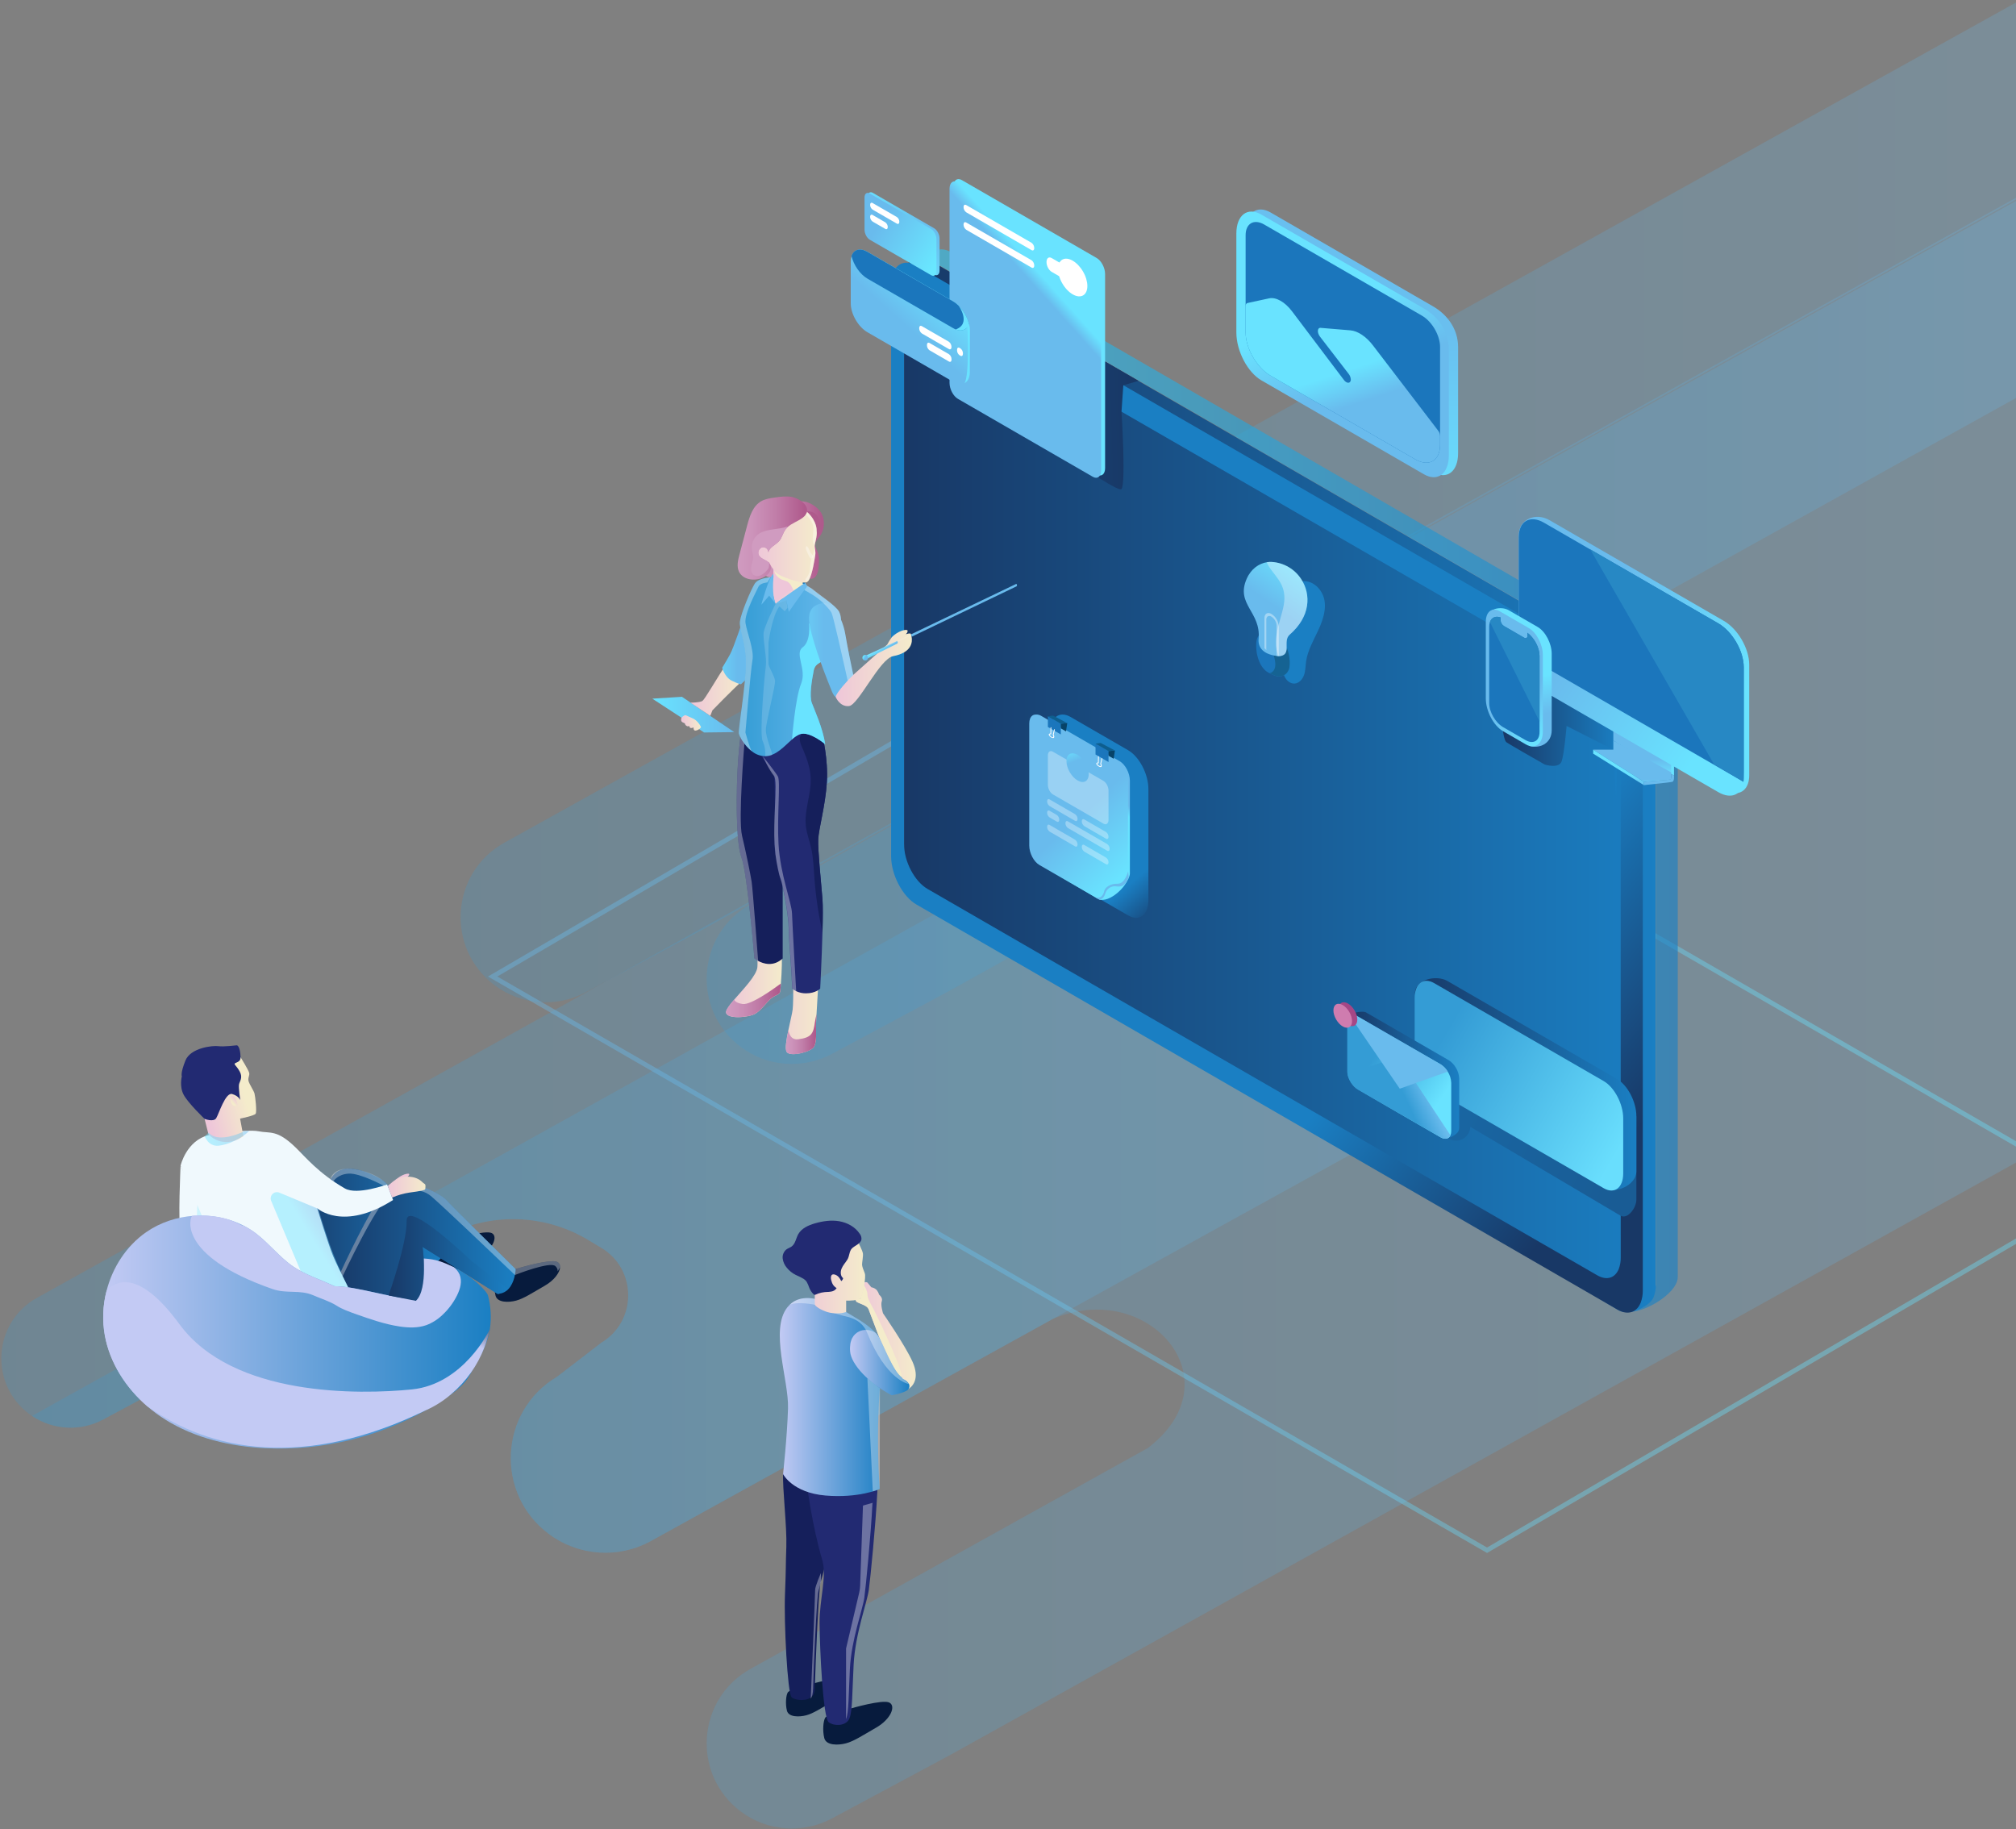 <?xml version="1.0" encoding="UTF-8" standalone="no"?><!-- Generator: Gravit.io --><svg xmlns="http://www.w3.org/2000/svg" xmlns:xlink="http://www.w3.org/1999/xlink" style="isolation:isolate" viewBox="0 0 722 655" width="722pt" height="655pt"><rect x="0" y="0" width="722" height="655" fill="#808080" stroke="none"/><defs><clipPath id="_clipPath_KHQyqIgzu8qcc2DEpmZpa2lKWyYsAx5u"><rect width="722" height="655"/></clipPath></defs><g clip-path="url(#_clipPath_KHQyqIgzu8qcc2DEpmZpa2lKWyYsAx5u)"><g><g><g opacity="0.22"><linearGradient id="_lgradient_0" x1="0" y1="0.5" x2="1" y2="0.5" gradientTransform="matrix(724.933,0,0,585.921,0.478,68.906)" gradientUnits="userSpaceOnUse"><stop offset="0%" stop-opacity="1" style="stop-color:rgb(52,156,213)"/><stop offset="100%" stop-opacity="1" style="stop-color:rgb(105,187,237)"/></linearGradient><path d=" M 725.411 414.443 L 340.23 628.529 L 297.972 651.203 C 287.523 656.814 274.77 655.849 265.284 648.728 C 247.613 635.474 249.437 608.393 268.766 597.661 L 411.055 518.576 C 443.003 494.21 411.093 457.719 377.032 472.353 L 233.24 551.809 C 221.65 558.256 207.366 557.338 196.697 549.458 C 177.167 535.041 178.655 505.37 199.535 492.999 L 212.658 482.907 L 215.28 480.888 C 228.193 473.238 228.217 454.548 215.324 446.863 L 210.522 443.979 C 194.744 434.578 175.198 434.139 159.015 442.821 L 36.995 508.344 C 28.903 512.687 19.076 512.198 11.453 507.076 C 11.098 506.84 10.747 506.595 10.401 506.331 L 10.401 506.331 C -3.976 495.542 -2.473 473.507 13.239 464.779 L 216.678 351.668 L 252.074 331.993 L 725.411 68.906 L 725.411 414.443 Z " fill-rule="evenodd" fill="url(#_lgradient_0)"/></g><g opacity="0.22"><linearGradient id="_lgradient_1" x1="0" y1="0.5" x2="1" y2="0.5" gradientTransform="matrix(515.975,0,0,335.819,11.453,220.257)" gradientUnits="userSpaceOnUse"><stop offset="4.819808547947193e-15%" stop-opacity="1" style="stop-color:rgb(52,156,213)"/><stop offset="100%" stop-opacity="1" style="stop-color:rgb(105,187,237)"/></linearGradient><path d=" M 527.428 220.257 L 527.428 389.298 L 402.719 458.176 L 233.24 551.809 C 221.65 558.256 207.366 557.338 196.697 549.458 C 177.167 535.041 178.655 505.37 199.535 492.999 L 212.658 482.907 L 215.28 480.888 C 228.193 473.238 228.217 454.548 215.324 446.863 L 210.522 443.979 C 194.744 434.578 175.198 434.139 159.015 442.821 L 36.995 508.344 C 28.903 512.687 19.076 512.198 11.453 507.076 L 18.656 503.058 L 54.052 483.383 L 527.428 220.257 Z " fill-rule="evenodd" fill="url(#_lgradient_1)"/></g><path d=" M 163.073 443.595 C 163.073 443.595 173.791 440.452 176.101 441.586 C 178.41 442.72 176.672 447.195 171.702 450.068 C 166.732 452.942 164.019 454.73 161.406 455.437 C 158.794 456.143 154.621 456.249 153.992 453.644 C 153.363 451.039 153.646 447.877 154.328 446.724 C 155.01 445.57 163.073 443.595 163.073 443.595 Z " fill-rule="evenodd" fill="rgb(7,27,61)"/><linearGradient id="_lgradient_2" x1="0" y1="0.5" x2="1" y2="0.5" gradientTransform="matrix(56.155,0,0,37.36,103.474,418.508)" gradientUnits="userSpaceOnUse"><stop offset="0%" stop-opacity="1" style="stop-color:rgb(24,56,102)"/><stop offset="100%" stop-opacity="1" style="stop-color:rgb(26,127,195)"/></linearGradient><path d=" M 103.474 450.785 C 103.474 450.785 115.417 423.929 120.382 419.892 C 125.348 415.856 136.512 421.738 138.222 423.684 C 139.932 425.631 159.63 445.042 159.63 445.042 C 159.63 445.042 159.317 452.505 154.045 452.654 L 130.928 438.174 C 130.928 438.174 133.103 453.269 127.826 455.441 C 122.548 457.614 103.474 450.785 103.474 450.785 Z " fill-rule="evenodd" fill="url(#_lgradient_2)"/><path d=" M 200.577 453.836 L 200.577 453.836 C 200.461 455.72 198.569 458.426 195.174 460.396 C 190.199 463.28 187.491 465.053 184.874 465.764 C 182.257 466.476 178.093 466.577 177.46 463.967 C 177.363 463.573 177.291 463.169 177.234 462.761 C 176.926 460.459 177.234 458.037 177.8 457.051 C 178.156 456.446 180.528 455.61 182.713 454.966 C 183.38 454.769 184.029 454.581 184.595 454.427 C 185.729 454.12 186.516 453.918 186.516 453.918 C 186.516 453.918 197.234 450.775 199.544 451.914 C 200.266 452.265 200.682 453.04 200.577 453.836 L 200.577 453.836 Z " fill-rule="evenodd" fill="rgb(7,27,61)"/><linearGradient id="_lgradient_3" x1="0" y1="0.5" x2="1" y2="0.5" gradientTransform="matrix(65.241,0,0,43.422,119.446,423.703)" gradientUnits="userSpaceOnUse"><stop offset="8.712895339682701e-14%" stop-opacity="1" style="stop-color:rgb(24,56,102)"/><stop offset="100%" stop-opacity="1" style="stop-color:rgb(26,127,195)"/></linearGradient><path d=" M 184.687 454.519 C 184.645 455.213 184.552 455.904 184.408 456.585 L 184.408 456.585 C 183.928 459.046 182.521 462.881 178.746 463.313 C 178.569 463.313 178.386 463.347 178.199 463.352 L 177.239 462.751 L 151.336 446.56 C 151.336 446.56 153.512 461.679 148.935 465.865 C 148.588 466.188 148.186 466.446 147.749 466.629 C 141.622 469.153 119.446 461.213 119.446 461.213 C 119.446 461.213 120.435 458.993 121.991 455.643 C 126.275 446.45 134.865 428.73 139.096 425.313 C 144.858 420.618 157.824 427.457 159.826 429.72 C 161.747 431.907 183.092 452.947 184.615 454.451 L 184.687 454.519 Z " fill-rule="evenodd" fill="url(#_lgradient_3)"/><g opacity="0.34"><path d=" M 200.577 453.836 L 200.577 453.836 L 199.722 455.278 C 199.749 454.579 199.457 453.906 198.929 453.447 C 197.148 451.578 184.735 456.47 184.408 456.595 L 184.408 456.595 L 182.718 454.975 C 177.027 449.54 158.669 432.027 154.496 428.457 C 149.536 424.213 143.139 427.193 139.13 428.879 C 135.12 430.566 122.673 457.133 122.673 457.133 L 121.972 455.619 C 126.255 446.426 134.846 428.706 139.077 425.289 C 144.839 420.594 157.805 427.433 159.807 429.696 C 161.728 431.883 183.073 452.923 184.595 454.427 C 185.729 454.12 186.516 453.918 186.516 453.918 C 186.516 453.918 197.234 450.775 199.544 451.914 C 200.266 452.265 200.682 453.04 200.577 453.836 L 200.577 453.836 Z " fill-rule="evenodd" fill="rgb(255,255,255)"/></g><g opacity="0.22"><linearGradient id="_lgradient_4" x1="0" y1="0.5" x2="1" y2="0.5" gradientTransform="matrix(560.455,0,0,359.943,164.956,-1)" gradientUnits="userSpaceOnUse"><stop offset="0%" stop-opacity="1" style="stop-color:rgb(52,156,213)"/><stop offset="100%" stop-opacity="1" style="stop-color:rgb(105,187,237)"/></linearGradient><path d=" M 725.411 -1 L 725.411 69.574 L 252.074 332.661 L 209.816 355.335 C 199.373 360.928 186.638 359.957 177.162 352.846 C 159.49 339.591 161.315 312.51 180.643 301.779 L 725.411 -1 Z " fill-rule="evenodd" fill="url(#_lgradient_4)"/></g><g opacity="0.22"><linearGradient id="_lgradient_5" x1="0" y1="0.5" x2="1" y2="0.5" gradientTransform="matrix(472.332,0,0,310.963,253.079,70.059)" gradientUnits="userSpaceOnUse"><stop offset="0.002%" stop-opacity="1" style="stop-color:rgb(52,156,213)"/><stop offset="100%" stop-opacity="1" style="stop-color:rgb(105,187,237)"/></linearGradient><path d=" M 725.411 70.059 L 725.411 140.638 L 340.23 354.725 L 297.972 377.399 C 287.523 383.01 274.77 382.044 265.284 374.924 C 247.613 361.669 249.437 334.588 268.766 323.857 L 725.411 70.059 Z " fill-rule="evenodd" fill="url(#_lgradient_5)"/></g><g opacity="0.39"><mask id="_mask_KK4Pa9O71BfbUC7r3XMFh15TM1c1Hi1x" x="-200%" y="-200%" width="400%" height="400%"><rect x="-200%" y="-200%" width="400%" height="400%" style="fill:white;"/><path d=" M 532.566 555.173 L 176.437 349.708 L 395.871 221.502 L 751.995 426.967 L 532.566 555.173 Z " fill-rule="evenodd" fill="black" stroke="none"/></mask><linearGradient id="_lgradient_6" x1="0" y1="0.5" x2="0.985" y2="0.674"><stop offset="18.964%" stop-opacity="1" style="stop-color:rgb(105,187,237)"/><stop offset="81.782%" stop-opacity="1" style="stop-color:rgb(105,227,255)"/></linearGradient><path d=" M 532.566 555.173 L 176.437 349.708 L 395.871 221.502 L 751.995 426.967 L 532.566 555.173 Z " fill-rule="evenodd" fill="none" mask="url(#_mask_KK4Pa9O71BfbUC7r3XMFh15TM1c1Hi1x)" vector-effect="non-scaling-stroke" stroke-width="1.682" stroke="url(#_lgradient_6)" stroke-linejoin="miter" stroke-linecap="butt" stroke-miterlimit="4"/><path d=" M 532.566 555.173 L 176.437 349.708 L 395.871 221.502 L 751.995 426.967 L 532.566 555.173 Z " fill-rule="evenodd" fill="none"/></g><g opacity="0.64"><linearGradient id="_lgradient_7" x1="0" y1="0.5" x2="1" y2="0.5" gradientTransform="matrix(268.42,0,0,380.518,332.441,89.298)" gradientUnits="userSpaceOnUse"><stop offset="0%" stop-opacity="1" style="stop-color:rgb(52,194,235)"/><stop offset="100%" stop-opacity="1" style="stop-color:rgb(26,127,195)"/></linearGradient><path d=" M 600.86 252.836 L 600.86 457.321 C 600.86 463.77 586.224 471.738 581.465 469.398 C 581.945 468.182 593.124 461.79 593.124 460.026 L 593.124 255.546 C 593.124 248.818 589.052 241.033 584.001 238.13 L 333.027 93.104 C 332.83 92.988 332.633 92.887 332.441 92.791 C 333.881 89.365 337.046 88.25 340.758 90.388 L 591.775 235.42 C 596.784 238.327 600.86 246.122 600.86 252.836 Z " fill-rule="evenodd" fill="url(#_lgradient_7)"/></g><linearGradient id="_lgradient_8" x1="0" y1="0.5" x2="1" y2="0.5" gradientTransform="matrix(269.226,0,0,377.821,323.768,92.069)" gradientUnits="userSpaceOnUse"><stop offset="0%" stop-opacity="1" style="stop-color:rgb(24,56,102)"/><stop offset="100%" stop-opacity="1" style="stop-color:rgb(26,127,195)"/></linearGradient><path d=" M 592.992 255.59 L 592.992 460.074 C 593.021 461.609 592.755 463.134 592.207 464.568 C 590.767 467.994 583.371 471.363 579.664 469.215 L 380.552 349.482 L 332.892 321.944 C 327.86 319.061 323.768 311.242 323.768 304.528 L 323.768 100.058 C 323.768 93.603 327.528 90.504 332.292 92.849 C 332.484 92.945 332.676 93.051 332.878 93.161 L 583.876 238.188 C 588.918 241.081 592.992 248.876 592.992 255.59 Z " fill-rule="evenodd" fill="url(#_lgradient_8)"/><linearGradient id="_lgradient_9" x1="0" y1="0.5" x2="0.378" y2="1.426" gradientTransform="matrix(35.127,0,0,72.802,376.154,255.889)" gradientUnits="userSpaceOnUse"><stop offset="61.501%" stop-opacity="1" style="stop-color:rgb(26,127,195)"/><stop offset="100%" stop-opacity="1" style="stop-color:rgb(24,41,82)"/></linearGradient><path d=" M 404.015 327.817 L 383.424 315.918 C 379.409 313.601 376.154 307.378 376.154 302.019 L 376.154 262.26 C 376.154 256.907 379.409 254.441 383.424 256.762 L 404.015 268.662 C 408.03 270.978 411.281 277.202 411.281 282.56 L 411.281 322.319 C 411.29 327.673 408.039 330.138 404.015 327.817 Z " fill-rule="evenodd" fill="url(#_lgradient_9)"/><linearGradient id="_lgradient_10" x1="0" y1="0.5" x2="0.44" y2="1.398" gradientTransform="matrix(16.002,0,0,36.67,458.503,208.128)" gradientUnits="userSpaceOnUse"><stop offset="100%" stop-opacity="1" style="stop-color:rgb(26,127,195)"/><stop offset="100%" stop-opacity="1" style="stop-color:rgb(22,0,0)"/></linearGradient><path d=" M 472.089 225.765 C 470.408 229.355 468.348 232.882 467.767 236.818 C 467.537 238.447 467.565 240.134 467.037 241.696 C 466.509 243.258 465.222 244.728 463.575 244.796 C 462.105 244.858 460.785 243.758 460.122 242.441 C 459.46 241.124 459.335 239.61 459.219 238.144 C 458.566 230.047 456.79 216.129 463.368 209.751 C 466.466 206.743 470.677 208.252 472.92 211.539 C 475.902 215.879 474.125 221.434 472.089 225.765 Z " fill-rule="evenodd" fill="url(#_lgradient_10)"/><linearGradient id="_lgradient_11" x1="0" y1="0.5" x2="0.642" y2="1.266" gradientTransform="matrix(269.212,0,0,376.007,319.134,94.074)" gradientUnits="userSpaceOnUse"><stop offset="59.781%" stop-opacity="1" style="stop-color:rgb(26,127,195)"/><stop offset="88.441%" stop-opacity="1" style="stop-color:rgb(24,56,102)"/></linearGradient><path d=" M 579.242 240.187 L 328.244 95.165 C 328.047 95.05 327.855 94.954 327.663 94.853 C 322.899 92.508 319.134 95.612 319.134 102.062 L 319.134 306.541 C 319.134 313.27 323.216 321.055 328.258 323.958 L 375.918 351.495 L 579.242 468.984 C 582.954 471.133 586.147 470.013 587.559 466.581 C 588.107 465.148 588.373 463.622 588.344 462.088 L 588.344 257.613 C 588.344 250.894 584.269 243.099 579.242 240.187 Z  M 580.439 450.352 C 580.465 451.768 580.219 453.177 579.712 454.499 C 578.406 457.657 575.462 458.685 572.029 456.705 L 376.106 343.72 L 332.157 318.325 C 327.519 315.649 323.759 308.459 323.759 302.269 L 323.759 113.697 C 323.759 107.752 327.23 104.888 331.62 107.055 C 331.797 107.137 331.975 107.238 332.157 107.339 L 572.019 245.718 C 576.658 248.4 580.413 255.59 580.413 261.78 L 580.439 450.352 Z " fill="url(#_lgradient_11)"/><linearGradient id="_lgradient_12" x1="0" y1="0.5" x2="0.966" y2="0.757" gradientTransform="matrix(85.059,0,0,58.078,500.983,377.567)" gradientUnits="userSpaceOnUse"><stop offset="0%" stop-opacity="1" style="stop-color:rgb(25,104,165)"/><stop offset="100%" stop-opacity="1" style="stop-color:rgb(25,92,149)"/></linearGradient><path d=" M 580.437 435.396 L 526.578 403.553 L 526.534 403.947 C 526.342 405.638 525.322 407.123 523.813 407.908 C 522.304 408.693 520.504 408.677 519.01 407.863 L 500.983 398.05 L 534.823 377.567 L 586.041 399.751 L 586.041 429.629 C 586.041 432.513 582.997 436.713 580.437 435.396 Z " fill-rule="evenodd" fill="url(#_lgradient_12)"/><linearGradient id="_lgradient_13" x1="0" y1="0.5" x2="1" y2="0.471" gradientTransform="matrix(51.795,0,0,49.248,355.947,125.995)" gradientUnits="userSpaceOnUse"><stop offset="0%" stop-opacity="1" style="stop-color:rgb(25,74,126)"/><stop offset="94.254%" stop-opacity="1" style="stop-color:rgb(24,56,102)"/></linearGradient><path d=" M 407.742 136.395 L 402.306 137.957 L 401.648 147.415 C 401.648 147.415 403.276 172.977 401.648 175.14 C 400.02 177.302 355.947 144.829 355.947 144.829 L 360.004 125.995 L 395.943 129.58 L 407.742 136.395 Z " fill-rule="evenodd" fill="url(#_lgradient_13)"/><linearGradient id="_lgradient_14" x1="0" y1="0.5" x2="1" y2="0.5" gradientTransform="matrix(41.374,0,0,52.629,538.256,233.55)" gradientUnits="userSpaceOnUse"><stop offset="0%" stop-opacity="1" style="stop-color:rgb(24,56,102)"/><stop offset="100%" stop-opacity="1" style="stop-color:rgb(26,127,195)"/></linearGradient><path d=" M 538.256 261.828 C 538.256 261.828 538.736 265.149 539.423 265.744 C 540.11 266.34 553.215 273.785 553.215 273.785 C 553.215 273.785 558.353 275.467 559.299 272.598 C 560.245 269.729 561.056 259.982 561.056 259.982 L 577.791 268.469 L 578.79 286.179 L 579.631 247.401 L 555.721 234.141 L 544.028 233.55 L 538.256 261.828 Z " fill-rule="evenodd" fill="url(#_lgradient_14)"/><linearGradient id="_lgradient_15" x1="0" y1="0.5" x2="1" y2="0.5" gradientTransform="matrix(23.812,0,0,27.759,271.253,179.522)" gradientUnits="userSpaceOnUse"><stop offset="0%" stop-opacity="1" style="stop-color:rgb(208,155,192)"/><stop offset="21%" stop-opacity="1" style="stop-color:rgb(204,147,186)"/><stop offset="54.003%" stop-opacity="1" style="stop-color:rgb(193,126,169)"/><stop offset="95.006%" stop-opacity="1" style="stop-color:rgb(176,91,141)"/><stop offset="96.006%" stop-opacity="1" style="stop-color:rgb(175,90,140)"/></linearGradient><path d=" M 294.269 183.987 C 295.585 186.717 295.25 189.956 293.405 192.359 C 292.833 193.075 292.113 193.748 291.964 194.651 C 291.782 195.718 292.444 196.718 292.838 197.732 C 293.486 199.433 293.318 201.317 293.165 203.124 C 293.011 204.931 292.406 207.099 290.658 207.272 C 288.68 207.464 287.705 204.835 285.918 203.97 C 284.358 203.215 282.499 203.97 281.011 204.854 C 279.522 205.739 278 206.844 276.266 206.805 C 273.27 206.733 271.464 203.336 271.267 200.346 C 271.037 195.208 273.64 190.357 278.048 187.712 C 279.45 186.9 281.049 186.27 282.029 184.996 C 282.84 183.93 283.1 182.545 283.791 181.392 C 286.264 177.245 292.704 180.849 294.269 183.987 Z " fill-rule="evenodd" fill="url(#_lgradient_15)"/><linearGradient id="_lgradient_16" x1="0" y1="0.5" x2="0.129" y2="1.492" gradientTransform="matrix(4.837,0,0,9.469,289.064,183.102)" gradientUnits="userSpaceOnUse"><stop offset="100%" stop-opacity="1" style="stop-color:rgb(175,90,140)"/><stop offset="100%" stop-opacity="1" style="stop-color:rgb(182,97,147)"/><stop offset="100%" stop-opacity="1" style="stop-color:rgb(223,188,218)"/><stop offset="100%" stop-opacity="1" style="stop-color:rgb(210,159,196)"/><stop offset="100%" stop-opacity="1" style="stop-color:rgb(210,159,195)"/></linearGradient><path d=" M 289.064 183.117 C 290.932 182.958 292.686 184.039 293.386 185.78 C 294.302 188.037 293.982 190.607 292.54 192.57 L 289.064 183.117 Z " fill-rule="evenodd" fill="url(#_lgradient_16)"/><linearGradient id="_lgradient_17" x1="0" y1="0.5" x2="0.622" y2="1.283" gradientTransform="matrix(17.17,0,0,17.287,273.457,198.929)" gradientUnits="userSpaceOnUse"><stop offset="50.578%" stop-opacity="1" style="stop-color:rgb(238,198,217)"/><stop offset="61.308%" stop-opacity="1" style="stop-color:rgb(241,214,211)"/><stop offset="76.127%" stop-opacity="1" style="stop-color:rgb(244,236,203)"/></linearGradient><path d=" M 290.432 212.063 L 277.784 216.215 C 277.784 216.215 277.304 216.278 274.346 213.86 C 271.387 211.443 276.747 206.887 276.991 206.652 C 276.958 205.21 276.939 203.984 276.939 203.984 C 276.939 203.984 276.991 203.624 278.058 202.874 C 278.823 202.353 279.625 201.889 280.459 201.485 L 280.939 201.25 C 282.996 200.204 285.177 199.424 287.431 198.929 L 287.431 201.644 C 287.46 203.989 287.479 207.267 287.46 208.987 C 288.454 209.391 289.962 210.362 290.447 211.174 C 290.565 211.293 290.63 211.454 290.627 211.622 C 290.625 211.789 290.554 211.948 290.432 212.063 L 290.432 212.063 Z " fill-rule="evenodd" fill="url(#_lgradient_17)"/><linearGradient id="_lgradient_18" x1="0" y1="0.5" x2="0.85" y2="1.026" gradientTransform="matrix(13.094,0,0,10.704,277.377,201.07)" gradientUnits="userSpaceOnUse"><stop offset="100%" stop-opacity="1" style="stop-color:rgb(244,236,203)"/><stop offset="100%" stop-opacity="1" style="stop-color:rgb(239,199,217)"/><stop offset="100%" stop-opacity="1" style="stop-color:rgb(239,203,215)"/></linearGradient><path d=" M 290.471 211.179 C 289.843 211.354 289.2 211.463 288.55 211.506 L 286.149 211.722 C 285.562 211.843 284.951 211.751 284.425 211.462 C 284.139 211.219 283.916 210.911 283.772 210.564 C 283.383 209.795 282.999 208.973 282.293 208.473 C 281.659 208.031 280.852 207.911 280.151 207.632 C 279.041 207.191 278.124 206.37 277.563 205.316 C 277.14 204.508 277.496 203.59 278.043 202.879 C 278.19 202.706 278.35 202.545 278.523 202.398 C 279.078 201.944 279.739 201.636 280.444 201.505 L 280.502 201.505 C 282.667 200.91 284.954 200.926 287.109 201.553 C 287.22 201.591 287.34 201.63 287.45 201.678 C 287.479 204.023 287.498 207.3 287.479 209.021 C 288.478 209.396 289.986 210.367 290.471 211.179 Z " fill-rule="evenodd" fill="url(#_lgradient_18)"/><linearGradient id="_lgradient_19" x1="0" y1="0.5" x2="1" y2="0.5" gradientTransform="matrix(29.336,0,0,12.779,233.615,249.534)" gradientUnits="userSpaceOnUse"><stop offset="0%" stop-opacity="1" style="stop-color:rgb(105,227,255)"/><stop offset="99.984%" stop-opacity="1" style="stop-color:rgb(105,187,237)"/></linearGradient><path d=" M 233.615 250.202 L 244.237 249.534 L 262.95 262.188 L 252.17 262.313 L 233.615 250.202 Z " fill-rule="evenodd" fill="url(#_lgradient_19)"/><linearGradient id="_lgradient_20" x1="0" y1="0.5" x2="1" y2="0.5" gradientTransform="matrix(18.611,0,0,19.977,247.281,236.377)" gradientUnits="userSpaceOnUse"><stop offset="0.129%" stop-opacity="1" style="stop-color:rgb(238,198,217)"/><stop offset="42.123%" stop-opacity="1" style="stop-color:rgb(241,214,211)"/><stop offset="100%" stop-opacity="1" style="stop-color:rgb(244,236,203)"/></linearGradient><path d=" M 260.434 237.376 C 256.477 243.186 252.477 250.467 251.502 251.048 C 250.527 251.63 247.281 251.63 247.281 251.63 L 254.383 256.354 L 255.142 254.383 C 255.142 254.383 262.345 246.963 265.068 244.551 C 267.791 242.138 263.118 233.464 260.434 237.376 Z " fill-rule="evenodd" fill="url(#_lgradient_20)"/><linearGradient id="_lgradient_21" x1="0" y1="0.5" x2="1" y2="0.5" gradientTransform="matrix(7.104,0,0,5.536,243.935,256.115)" gradientUnits="userSpaceOnUse"><stop offset="0%" stop-opacity="1" style="stop-color:rgb(238,198,217)"/><stop offset="42.007%" stop-opacity="1" style="stop-color:rgb(241,214,211)"/><stop offset="100%" stop-opacity="1" style="stop-color:rgb(244,236,203)"/></linearGradient><path d=" M 244.054 257.027 C 244.054 257.027 243.608 258.262 244.443 258.661 L 245.279 259.06 C 245.317 259.437 245.543 259.769 245.879 259.944 C 246.146 260.157 246.525 260.157 246.791 259.944 C 246.791 259.944 246.911 260.708 247.488 260.722 C 247.801 260.743 248.112 260.659 248.371 260.482 C 248.371 260.482 248.246 261.78 249.159 261.64 C 249.909 261.509 250.58 261.097 251.036 260.487 C 251.104 260.232 249.817 257.925 248.006 257.219 C 246.196 256.512 245.653 255.955 245.183 256.157 C 244.766 256.39 244.386 256.683 244.054 257.027 Z " fill-rule="evenodd" fill="url(#_lgradient_21)"/><linearGradient id="_lgradient_22" x1="0" y1="0.5" x2="1" y2="0.5" gradientTransform="matrix(11.429,0,0,23.669,258.648,221.372)" gradientUnits="userSpaceOnUse"><stop offset="0%" stop-opacity="1" style="stop-color:rgb(105,206,246)"/><stop offset="47.522%" stop-opacity="1" style="stop-color:rgb(105,187,237)"/></linearGradient><path d=" M 266.278 221.372 C 266.278 221.372 262.758 231.945 261.476 234.3 C 260.194 236.655 258.648 239.139 258.648 239.139 C 258.648 239.139 259.526 242.537 262.124 243.796 C 264.722 245.055 265.366 245.041 265.366 245.041 C 265.366 245.041 269.332 241.48 269.937 240 C 270.542 238.519 268.977 228.014 268.977 228.014 L 266.278 221.372 Z " fill-rule="evenodd" fill="url(#_lgradient_22)"/><linearGradient id="_lgradient_23" x1="0" y1="0.5" x2="1" y2="0.5" gradientTransform="matrix(20.284,0,0,117.361,260.026,246.901)" gradientUnits="userSpaceOnUse"><stop offset="0.002%" stop-opacity="1" style="stop-color:rgb(238,198,217)"/><stop offset="42.001%" stop-opacity="1" style="stop-color:rgb(241,214,211)"/><stop offset="100%" stop-opacity="1" style="stop-color:rgb(244,236,203)"/></linearGradient><path d=" M 260.035 362.309 C 259.695 365.149 268.228 364.442 270.533 363.015 C 272.838 361.588 274.634 358.743 276.233 357.503 C 277.832 356.263 279.239 356.244 279.431 355.004 C 279.474 354.643 279.58 353.62 279.666 352.207 C 280.02 347.811 280.119 343.398 279.964 338.991 C 279.604 333.286 280.444 320.132 279.431 313.366 C 279.282 312.405 279.176 311.4 279.071 310.352 C 278.591 305.162 278.557 299.164 278.408 295.618 C 278.216 291.345 279.239 274.39 279.239 274.39 C 279.239 274.39 280.31 254.806 280.31 250.198 C 280.31 248.636 279.047 247.795 277.361 247.357 C 274.057 246.459 269.107 247.165 269.107 247.165 C 263.238 274.924 265.606 290.576 265.745 299.313 C 265.851 307.147 268.05 312.126 268.943 320.839 C 269.836 329.552 271.613 341.831 271.248 346.31 C 271.013 349.304 266.168 354.254 262.926 358.012 C 261.361 359.834 260.165 361.372 260.035 362.309 Z " fill-rule="evenodd" fill="url(#_lgradient_23)"/><path d=" M 284.771 250 L 280.31 288.082 L 280.31 343.234 C 276.977 346.305 273.404 345.157 271.517 344.114 L 271.517 344.114 C 271.043 343.862 270.593 343.567 270.173 343.234 C 270.173 343.234 267.661 312.741 265.539 307.104 C 263.416 301.466 263.618 282.551 264.348 272.223 C 264.53 269.676 264.828 266.821 265.154 263.981 C 266.177 255.33 267.603 246.737 267.603 246.737 L 279.676 243.104 L 284.771 250 Z " fill-rule="evenodd" fill="rgb(21,31,91)"/><linearGradient id="_lgradient_24" x1="0" y1="0.5" x2="1" y2="0.5" gradientTransform="matrix(23.378,0,0,130.519,271.516,246.978)" gradientUnits="userSpaceOnUse"><stop offset="0.006%" stop-opacity="1" style="stop-color:rgb(238,198,217)"/><stop offset="42.003%" stop-opacity="1" style="stop-color:rgb(241,214,211)"/><stop offset="99.998%" stop-opacity="1" style="stop-color:rgb(244,236,203)"/></linearGradient><path d=" M 272.305 268.883 C 274.096 274.39 279.431 274.924 278.706 283.829 C 277.981 292.734 277.472 303.221 278.898 309.627 C 278.965 309.862 279.004 310.107 279.071 310.352 L 279.071 310.352 C 280.459 316.504 282.144 322.526 283.167 334.166 C 284.233 346.272 284.233 358.55 283.873 361.559 C 283.7 362.967 282.956 365.913 282.355 368.864 C 281.63 372.257 281.073 375.655 281.736 376.697 C 282.975 378.62 290.442 376.697 291.508 374.905 C 292.574 373.112 292.233 369.224 292.233 367.09 C 292.233 366.706 292.3 365.298 292.425 363.203 C 292.982 353.677 294.476 329.912 294.178 324.381 C 293.837 317.609 291.873 306.936 292.406 299.289 C 292.939 291.643 295.609 285.578 294.711 272.232 C 293.813 258.887 288.843 257.815 288.502 250.875 C 288.267 246.55 282.034 246.646 277.361 247.333 L 277.361 247.333 C 275.665 247.594 273.984 247.942 272.324 248.376 C 272.324 248.376 270.518 263.351 272.305 268.883 Z " fill-rule="evenodd" fill="url(#_lgradient_24)"/><path d=" M 293.04 300.544 C 292.862 304.388 294 315.226 294.553 321.992 C 294.735 324.338 294.697 328.894 294.553 333.858 C 294.308 343.225 293.741 354.043 293.741 354.043 C 293.741 354.043 292.128 355.73 288.67 355.73 C 287.439 355.747 286.221 355.479 285.112 354.946 C 284.582 354.689 284.095 354.35 283.671 353.942 L 283.594 353.86 C 283.868 350.659 282.442 336.597 282.442 332.234 C 282.442 327.87 280.31 316.663 279.513 314.702 C 278.951 313.342 278.134 309.3 277.683 305.979 C 277.506 304.772 277.402 303.556 277.371 302.336 C 277.371 300.813 277.491 294.815 277.505 289.115 C 277.505 283.829 277.452 278.764 277.112 277.778 C 276.771 276.793 275.671 275.308 274.494 273.568 C 273.318 271.829 272.045 269.671 271.498 267.455 C 270.422 263.096 271.498 250.015 271.498 250.015 L 274.442 245.127 C 274.442 245.127 286.533 244.853 286.888 244.853 C 287.244 244.853 289.914 250.015 289.914 250.015 L 294.288 262.741 L 294.529 263.457 C 294.529 263.457 296.665 271.819 296.132 280.181 C 295.599 288.544 293.218 296.718 293.04 300.544 Z " fill-rule="evenodd" fill="rgb(34,42,114)"/><path d=" M 293.04 300.544 C 292.862 304.388 294 315.226 294.553 321.992 C 294.735 324.338 294.697 328.894 294.553 333.858 C 293.117 327.488 292.154 321.021 291.671 314.51 C 291.402 310.804 291.292 307.056 290.447 303.456 C 289.847 300.895 288.886 298.4 288.603 295.767 C 287.993 290.226 290.432 284.766 290.356 279.191 C 290.303 275.601 289.193 272.175 287.806 268.907 C 286.961 266.912 285.213 263.947 287.738 262.366 C 289.309 261.405 291.806 261.751 294.274 262.736 L 294.519 263.447 C 294.519 263.447 296.656 271.809 296.123 280.172 C 295.59 288.534 293.218 296.718 293.04 300.544 Z " fill-rule="evenodd" fill="rgb(21,31,91)"/><linearGradient id="_lgradient_25" x1="0" y1="0.5" x2="1" y2="0.5" gradientTransform="matrix(36.608,0,0,64.153,264.594,206.647)" gradientUnits="userSpaceOnUse"><stop offset="0%" stop-opacity="1" style="stop-color:rgb(52,156,213)"/><stop offset="100%" stop-opacity="1" style="stop-color:rgb(105,187,237)"/></linearGradient><path d=" M 300.214 228.884 C 299.694 230.611 298.882 232.236 297.813 233.689 C 296.749 235.087 295.411 236.251 293.88 237.111 C 292.656 237.871 291.767 238.433 291.412 240.216 C 290.745 243.58 289.808 249.174 290.745 251.711 C 291.681 254.249 294.615 260.521 295.547 266.523 C 295.547 266.523 289.947 261.717 286.476 262.919 C 285.426 263.362 284.468 263.997 283.652 264.793 C 280.972 267.143 277.99 270.699 274.077 270.8 C 272.303 270.783 270.59 270.149 269.231 269.008 L 269.231 269.008 C 266.533 266.917 264.789 263.63 264.612 262.659 C 264.348 261.217 267.142 245.175 267.142 237.568 C 267.142 229.96 264.612 225.419 265.01 222.487 C 265.409 219.555 268.924 211.188 270.345 208.958 C 271.277 207.517 273.832 206.964 275.493 206.767 L 275.493 206.767 L 275.973 206.714 C 276.593 206.656 277.006 206.647 277.006 206.647 C 277.006 206.647 275.954 210.549 277.006 213.543 C 277.102 213.808 277.592 216.134 277.789 216.215 C 277.789 216.215 280.046 214.428 280.305 214.331 C 283.244 213.231 285.213 212.534 286.744 211.405 C 288.742 209.963 289.069 209.862 289.069 209.862 L 289.957 210.343 L 291.484 211.443 C 293.746 213.365 299.201 216.787 300.478 219.012 C 300.925 219.925 301.167 220.923 301.189 221.939 C 301.275 224.293 300.945 226.644 300.214 228.884 L 300.214 228.884 Z " fill-rule="evenodd" fill="url(#_lgradient_25)"/><linearGradient id="_lgradient_26" x1="0" y1="0.5" x2="0.334" y2="-0.443" gradientTransform="matrix(14.161,0,0,43.358,283.642,223.169)" gradientUnits="userSpaceOnUse"><stop offset="0%" stop-opacity="1" style="stop-color:rgb(105,227,255)"/></linearGradient><path d=" M 291.402 240.221 C 290.735 243.585 289.799 249.179 290.735 251.716 C 291.671 254.254 294.605 260.525 295.537 266.528 C 295.537 266.528 289.938 261.722 286.466 262.923 C 285.416 263.366 284.458 264.002 283.642 264.798 C 283.642 264.798 284.771 250.005 286.908 244.844 C 289.045 239.682 284.396 234.055 287.465 231.82 C 290.533 229.585 289.736 223.169 289.736 223.169 L 297.804 233.689 C 294.605 237.832 292.075 236.871 291.402 240.221 Z " fill-rule="evenodd" fill="url(#_lgradient_26)"/><linearGradient id="_lgradient_27" x1="0" y1="0.5" x2="1" y2="0.5" gradientTransform="matrix(21.79,0,0,27.667,270.727,180.944)" gradientUnits="userSpaceOnUse"><stop offset="0%" stop-opacity="1" style="stop-color:rgb(238,198,217)"/><stop offset="41.993%" stop-opacity="1" style="stop-color:rgb(241,214,211)"/><stop offset="99.998%" stop-opacity="1" style="stop-color:rgb(244,236,203)"/></linearGradient><path d=" M 291.758 195.593 C 291.791 196.497 292.18 197.463 291.959 198.861 C 291.772 200.058 290.956 205.638 289.693 207.738 C 289.539 208.051 289.297 208.311 288.997 208.487 C 287.349 209.213 279.306 206.565 277.846 205.003 C 276.875 203.894 276.04 202.673 275.359 201.365 C 275.359 201.365 272.559 201.332 271.656 199.659 C 270.754 197.987 269.736 191.489 272.694 185.27 C 275.575 179.205 285.659 180.407 289.179 183.473 C 289.265 183.54 289.342 183.612 289.419 183.684 C 292.685 186.904 292.459 190.023 292.459 190.023 C 292.771 192.056 291.719 194.68 291.758 195.593 Z " fill-rule="evenodd" fill="url(#_lgradient_27)"/><linearGradient id="_lgradient_28" x1="0" y1="0.5" x2="1" y2="0.5" gradientTransform="matrix(19.641,0,0,12.056,260.026,352.207)" gradientUnits="userSpaceOnUse"><stop offset="0.002%" stop-opacity="1" style="stop-color:rgb(208,155,192)"/><stop offset="21.001%" stop-opacity="1" style="stop-color:rgb(204,147,186)"/><stop offset="54.001%" stop-opacity="1" style="stop-color:rgb(193,126,169)"/><stop offset="95%" stop-opacity="1" style="stop-color:rgb(176,91,141)"/><stop offset="96%" stop-opacity="1" style="stop-color:rgb(175,90,140)"/></linearGradient><path d=" M 260.035 362.309 C 259.695 365.149 268.228 364.442 270.533 363.015 C 272.838 361.588 274.634 358.743 276.233 357.503 C 277.832 356.263 279.239 356.244 279.431 355.004 C 279.474 354.643 279.58 353.62 279.666 352.207 C 276.53 354.538 268.871 359.939 265.99 359.555 C 264.199 359.3 263.282 358.723 262.917 357.993 C 261.361 359.834 260.165 361.372 260.035 362.309 Z " fill-rule="evenodd" fill="url(#_lgradient_28)"/><linearGradient id="_lgradient_29" x1="0" y1="0.5" x2="1" y2="0.5" gradientTransform="matrix(10.981,0,0,14.294,281.444,363.227)" gradientUnits="userSpaceOnUse"><stop offset="0%" stop-opacity="1" style="stop-color:rgb(208,155,192)"/><stop offset="20.992%" stop-opacity="1" style="stop-color:rgb(204,147,186)"/><stop offset="53.995%" stop-opacity="1" style="stop-color:rgb(193,126,169)"/><stop offset="94.999%" stop-opacity="1" style="stop-color:rgb(176,91,141)"/><stop offset="96%" stop-opacity="1" style="stop-color:rgb(175,90,140)"/></linearGradient><path d=" M 281.736 376.721 C 282.975 378.644 290.442 376.721 291.508 374.929 C 292.574 373.136 292.233 369.248 292.233 367.115 C 292.233 366.73 292.3 365.322 292.425 363.227 C 292.214 364.082 292.022 365 291.873 365.937 C 291.254 369.955 290.913 371.555 285.832 372.185 C 283.613 372.463 282.696 370.82 282.355 368.897 C 281.63 372.281 281.083 375.679 281.736 376.721 Z " fill-rule="evenodd" fill="url(#_lgradient_29)"/><linearGradient id="_lgradient_30" x1="0" y1="0.5" x2="1" y2="0.5" gradientTransform="matrix(16.309,0,0,33.592,289.754,216)" gradientUnits="userSpaceOnUse"><stop offset="0%" stop-opacity="1" style="stop-color:rgb(105,200,243)"/><stop offset="31.749%" stop-opacity="1" style="stop-color:rgb(105,187,237)"/></linearGradient><path d=" M 305.785 244.978 C 304.411 247.401 302.035 249.09 299.297 249.592 C 299.297 249.592 298.639 249.39 297.856 247.41 C 297.443 246.362 295.671 242.076 293.89 237.116 C 292.281 232.632 290.658 227.605 289.995 223.914 C 289.256 219.781 290.091 216.975 294.236 216.081 C 294.444 216.034 294.656 216.008 294.869 216.004 C 297.487 215.884 299.753 218.57 301.203 221.939 C 301.889 223.524 302.389 225.184 302.692 226.884 C 303.436 231.21 304.887 238.5 305.602 241.72 C 305.703 242.251 305.835 242.776 305.996 243.292 C 306.133 243.861 306.058 244.461 305.785 244.978 L 305.785 244.978 Z " fill-rule="evenodd" fill="url(#_lgradient_30)"/><linearGradient id="_lgradient_31" x1="0" y1="0.5" x2="1" y2="0.5" gradientTransform="matrix(27.306,0,0,27.296,299.273,225.581)" gradientUnits="userSpaceOnUse"><stop offset="4.1633911950670004e-13%" stop-opacity="1" style="stop-color:rgb(238,198,217)"/><stop offset="41.997%" stop-opacity="1" style="stop-color:rgb(241,214,211)"/><stop offset="99.993%" stop-opacity="1" style="stop-color:rgb(244,236,203)"/></linearGradient><path d=" M 319.869 234.982 C 315.067 235.9 307.422 252.48 304.075 252.85 C 300.728 253.22 299.273 249.592 299.273 249.592 C 299.393 248.189 304.075 243.061 305.549 241.715 C 307.023 240.37 317.727 230.849 317.727 230.849 C 318.225 229.922 318.781 229.028 319.394 228.172 C 320.405 227.154 321.626 226.368 322.971 225.87 C 324.762 225.289 325.017 225.765 325.017 225.765 C 325.017 225.765 325.238 226.442 324.373 227.129 C 325.9 226.649 326.164 226.937 326.164 226.937 C 326.2 227.013 326.229 227.092 326.251 227.173 C 326.346 227.444 326.42 227.722 326.472 228.004 C 326.837 229.878 326.635 233.689 319.869 234.982 Z " fill-rule="evenodd" fill="url(#_lgradient_31)"/><linearGradient id="_lgradient_32" x1="0" y1="0.5" x2="1" y2="0.5" gradientTransform="matrix(11.993,0,0,6.598,309.525,229.547)" gradientUnits="userSpaceOnUse"><stop offset="0%" stop-opacity="1" style="stop-color:rgb(105,227,255)"/><stop offset="99.983%" stop-opacity="1" style="stop-color:rgb(105,187,237)"/></linearGradient><path d=" M 321.329 229.547 L 309.525 235.03 L 310.006 236.145 L 321.42 230.431 C 321.579 230.146 321.542 229.793 321.329 229.547 L 321.329 229.547 Z " fill-rule="evenodd" fill="url(#_lgradient_32)"/><g opacity="0.16"><path d=" M 310.27 235.141 L 364.158 209.434 L 363.995 209.175 L 309.549 235.126 C 309.781 235.029 310.042 235.034 310.27 235.141 L 310.27 235.141 Z " fill-rule="evenodd" fill="rgb(255,255,255)"/></g><linearGradient id="_lgradient_33" x1="0" y1="0.5" x2="0.696" y2="-0.218" gradientTransform="matrix(37.929,0,0,18.916,326.299,209.088)" gradientUnits="userSpaceOnUse"><stop offset="0%" stop-opacity="1" style="stop-color:rgb(105,187,237)"/></linearGradient><path d=" M 363.976 210.016 C 363.534 210.237 337.675 222.641 326.52 228.004 C 326.468 227.722 326.394 227.444 326.299 227.173 L 364 209.088 C 364 209.088 364.528 209.742 363.976 210.016 Z " fill-rule="evenodd" fill="url(#_lgradient_33)"/><linearGradient id="_lgradient_34" x1="0" y1="0.5" x2="1" y2="0.5" gradientTransform="matrix(24.9,0,0,29.774,264.177,177.792)" gradientUnits="userSpaceOnUse"><stop offset="0%" stop-opacity="1" style="stop-color:rgb(208,155,192)"/><stop offset="20.995%" stop-opacity="1" style="stop-color:rgb(204,147,186)"/><stop offset="53.999%" stop-opacity="1" style="stop-color:rgb(193,126,169)"/><stop offset="95.004%" stop-opacity="1" style="stop-color:rgb(176,91,141)"/><stop offset="96.004%" stop-opacity="1" style="stop-color:rgb(175,90,140)"/></linearGradient><path d=" M 287.426 185.439 C 285.707 186.736 283.479 187.395 281.966 188.86 C 281.738 189.082 281.528 189.321 281.337 189.576 C 280.377 190.85 280.098 192.522 279.076 193.724 C 277.813 195.166 275.512 196.002 275.167 197.852 C 275.182 197.294 274.944 196.759 274.52 196.397 C 274.095 196.034 273.53 195.884 272.982 195.987 C 272.419 196.184 271.968 196.612 271.742 197.163 C 271.516 197.714 271.538 198.336 271.8 198.871 C 272.53 200.217 274.442 200.462 275.44 201.577 C 275.53 201.674 275.612 201.779 275.685 201.889 C 276.23 202.856 276.18 204.048 275.556 204.965 C 274.926 205.859 274.045 206.545 273.025 206.935 C 270.067 208.218 265.947 207.589 264.621 204.648 C 263.786 202.788 264.29 200.625 264.813 198.65 L 267.527 188.399 C 268.425 184.982 269.596 181.19 272.674 179.465 C 274.115 178.667 275.757 178.422 277.366 178.191 C 279.359 177.898 281.385 177.615 283.373 177.932 C 286.845 178.484 291.647 182.272 287.426 185.439 Z " fill-rule="evenodd" fill="url(#_lgradient_34)"/><linearGradient id="_lgradient_35" x1="0" y1="0.5" x2="0.032" y2="-0.499" gradientTransform="matrix(12.978,0,0,17.721,268.988,188.582)" gradientUnits="userSpaceOnUse"><stop offset="0%" stop-opacity="1" style="stop-color:rgb(208,155,192)"/></linearGradient><path d=" M 281.966 188.86 C 281.738 189.082 281.528 189.321 281.337 189.576 C 280.377 190.85 280.098 192.522 279.076 193.724 C 277.813 195.166 275.512 196.002 275.167 197.852 C 275.182 197.294 274.944 196.759 274.52 196.397 C 274.095 196.034 273.53 195.884 272.982 195.987 C 272.419 196.184 271.968 196.612 271.742 197.163 C 271.516 197.714 271.538 198.336 271.8 198.871 C 272.53 200.217 274.442 200.462 275.44 201.577 L 275.44 201.673 C 275.496 202.27 275.426 202.873 275.234 203.441 C 275.017 203.852 274.731 204.223 274.389 204.537 C 273.811 205.174 273.117 205.695 272.343 206.07 C 271.549 206.434 270.625 206.368 269.889 205.897 C 269.015 205.239 268.871 203.975 269.063 202.884 C 269.255 201.793 269.702 200.774 269.721 199.674 C 269.74 198.573 269.332 197.535 269.241 196.454 C 269.076 194.248 270.159 192.136 272.045 190.985 C 274.927 189.293 278.816 189.721 281.918 188.582 C 281.94 188.673 281.956 188.767 281.966 188.86 Z " fill-rule="evenodd" fill="url(#_lgradient_35)"/><g opacity="0.34"><path d=" M 271.517 344.138 L 271.517 344.138 C 271.043 343.886 270.593 343.591 270.173 343.258 C 270.173 343.258 267.661 312.765 265.539 307.128 C 263.416 301.49 263.618 282.575 264.348 272.247 C 264.53 269.7 264.828 266.845 265.154 264.005 L 266.595 266.278 C 266.595 266.278 264.328 293.393 265.755 299.309 C 267.181 305.225 268.833 313.438 269.203 315.841 C 269.572 318.244 271.517 344.138 271.517 344.138 Z " fill-rule="evenodd" fill="rgb(255,255,255)"/></g><g opacity="0.34"><path d=" M 285.141 354.932 L 285.141 354.932 C 284.603 354.932 283.906 354.172 283.7 353.927 L 283.623 353.846 C 283.897 350.645 282.471 336.583 282.471 332.219 C 282.471 327.855 280.338 316.648 279.541 314.687 C 278.98 313.327 278.163 309.286 277.712 305.965 C 277.568 304.489 277.462 303.254 277.4 302.322 C 277.14 298.208 277.342 293.388 277.534 289.101 C 277.784 283.454 278.014 278.735 277.14 277.764 C 276.353 276.899 275.335 275.111 274.523 273.554 C 273.793 272.141 273.227 270.916 273.15 270.767 C 273.356 271.017 277.549 276.317 278.571 278.019 C 279.594 279.72 278.245 292.158 278.816 302.259 C 279.441 313.361 283.522 323.083 283.652 327.173 C 283.782 331.263 285.141 354.932 285.141 354.932 Z " fill-rule="evenodd" fill="rgb(255,255,255)"/></g><linearGradient id="_lgradient_36" x1="0" y1="0.5" x2="0.77" y2="1.138" gradientTransform="matrix(82.509,0,0,98.972,543.951,185.093)" gradientUnits="userSpaceOnUse"><stop offset="14.59%" stop-opacity="1" style="stop-color:rgb(105,187,237)"/><stop offset="84.407%" stop-opacity="1" style="stop-color:rgb(105,227,255)"/></linearGradient><path d=" M 543.951 191.653 L 545.906 231.089 C 545.907 231.613 545.939 232.136 546.002 232.656 C 546.636 238.068 550.42 244.128 554.991 246.771 L 617.38 282.815 C 621.946 285.453 625.73 283.776 626.364 279.086 C 626.428 278.608 626.46 278.126 626.46 277.644 L 626.46 238.034 C 626.46 232.267 622.393 225.255 617.38 222.357 L 554.991 186.313 C 549.997 183.406 543.951 185.895 543.951 191.653 Z " fill-rule="evenodd" fill="url(#_lgradient_36)"/><linearGradient id="_lgradient_37" x1="0" y1="0.5" x2="0.068" y2="1.498" gradientTransform="matrix(20.73,0,0,25.154,578.795,252.596)" gradientUnits="userSpaceOnUse"><stop offset="73.81%" stop-opacity="1" style="stop-color:rgb(105,227,255)"/><stop offset="87.01%" stop-opacity="1" style="stop-color:rgb(105,187,237)"/></linearGradient><path d=" M 578.795 265.769 L 599.526 277.75 L 599.526 264.572 L 578.795 252.596 L 578.795 265.769 Z " fill-rule="evenodd" fill="url(#_lgradient_37)"/><linearGradient id="_lgradient_38" x1="0" y1="0.5" x2="0.001" y2="1.5" gradientTransform="matrix(20.73,0,0,25.154,577.791,252.048)" gradientUnits="userSpaceOnUse"><stop offset="28.719%" stop-opacity="1" style="stop-color:rgb(105,187,237)"/><stop offset="53.842%" stop-opacity="1" style="stop-color:rgb(105,227,255)"/></linearGradient><path d=" M 577.791 265.221 L 598.522 277.202 L 598.522 264.029 L 577.791 252.048 L 577.791 265.221 Z " fill-rule="evenodd" fill="url(#_lgradient_38)"/><linearGradient id="_lgradient_39" x1="0" y1="0.5" x2="0.755" y2="1.156" gradientTransform="matrix(80.559,0,0,99.002,543.927,185.942)" gradientUnits="userSpaceOnUse"><stop offset="16.591%" stop-opacity="1" style="stop-color:rgb(105,187,237)"/><stop offset="83.106%" stop-opacity="1" style="stop-color:rgb(105,227,255)"/></linearGradient><path d=" M 543.927 192.369 L 543.927 231.969 C 543.927 232.493 543.962 233.016 544.028 233.536 C 544.662 238.947 548.446 245.012 553.018 247.65 L 615.401 283.694 C 619.968 286.333 623.752 284.656 624.386 279.965 C 624.454 279.488 624.488 279.006 624.487 278.523 L 624.487 238.923 C 624.487 233.156 620.419 226.144 615.401 223.246 L 553.018 187.202 C 548 184.285 543.927 186.606 543.927 192.369 Z " fill-rule="evenodd" fill="url(#_lgradient_39)"/><path d=" M 543.927 192.369 L 543.927 231.969 C 543.927 232.493 543.962 233.016 544.028 233.536 L 624.386 279.97 C 624.454 279.492 624.488 279.01 624.487 278.528 L 624.487 238.947 C 624.487 233.18 620.419 226.168 615.401 223.27 L 553.018 187.226 C 548 184.285 543.927 186.606 543.927 192.369 Z " fill-rule="evenodd" fill="rgb(27,118,188)"/><linearGradient id="_lgradient_40" x1="0" y1="0.5" x2="0.096" y2="1.495" gradientTransform="matrix(23.223,0,0,49.625,532.499,217.798)" gradientUnits="userSpaceOnUse"><stop offset="7.036%" stop-opacity="1" style="stop-color:rgb(105,227,255)"/><stop offset="34.665%" stop-opacity="1" style="stop-color:rgb(105,187,237)"/></linearGradient><path d=" M 541.416 261.405 L 547.865 267.172 C 551.707 268.2 555.721 266.028 555.721 261.52 L 555.721 234.141 C 555.721 230.436 553.469 226.135 550.694 224.529 L 540.321 218.532 C 537.55 216.931 532.499 217.941 532.499 221.646 L 535.298 249.712 C 535.298 254.215 538.04 259.454 541.416 261.405 Z " fill-rule="evenodd" fill="url(#_lgradient_40)"/><linearGradient id="_lgradient_41" x1="0" y1="0.5" x2="0.289" y2="1.457" gradientTransform="matrix(20.423,0,0,48.967,532.119,218.324)" gradientUnits="userSpaceOnUse"><stop offset="29.982%" stop-opacity="1" style="stop-color:rgb(105,187,237)"/><stop offset="70.093%" stop-opacity="1" style="stop-color:rgb(105,227,255)"/></linearGradient><path d=" M 538.256 261.828 L 546.42 266.557 C 549.781 268.508 552.542 266.437 552.542 261.924 L 552.542 234.53 C 552.542 230.825 550.29 226.524 547.515 224.919 L 537.142 218.926 C 534.367 217.325 532.119 219.027 532.119 222.727 L 532.119 250.121 C 532.138 254.633 534.876 259.877 538.256 261.828 Z " fill-rule="evenodd" fill="url(#_lgradient_41)"/><path d=" M 533.334 224.443 L 533.334 251.779 C 533.334 254.965 535.586 258.843 538.357 260.429 L 546.333 265.038 C 549.109 266.638 551.356 265.355 551.356 262.155 L 551.356 234.857 C 551.356 231.926 549.459 228.408 546.996 226.615 C 547.025 226.738 547.039 226.864 547.039 226.99 L 547.039 227.701 C 547.039 228.456 546.501 228.763 545.843 228.384 L 538.602 224.198 C 537.896 223.74 537.451 222.972 537.406 222.131 L 537.406 221.42 C 537.405 221.326 537.415 221.233 537.435 221.141 C 535.634 220.478 534.165 221.141 533.593 222.756 C 533.414 223.3 533.326 223.87 533.334 224.443 L 533.334 224.443 Z " fill-rule="evenodd" fill="rgb(27,118,188)"/><path d=" M 569.498 196.708 L 613.836 273.684 L 624.4 279.97 L 624.501 276.332 L 624.501 238.913 C 624.501 233.146 620.434 226.135 615.415 223.237 L 569.498 196.708 Z " fill-rule="evenodd" fill="rgb(39,136,196)"/><path d=" M 533.593 222.756 L 533.593 222.756 L 551.361 258.377 L 551.361 234.828 C 551.361 231.897 549.464 228.379 547.001 226.586 C 547.029 226.709 547.044 226.835 547.044 226.961 L 547.044 227.672 C 547.044 228.427 546.506 228.735 545.848 228.355 L 538.607 224.169 C 537.901 223.712 537.456 222.943 537.411 222.102 L 537.411 221.391 C 537.41 221.298 537.42 221.204 537.44 221.112 C 535.634 220.478 534.15 221.127 533.593 222.756 Z " fill-rule="evenodd" fill="rgb(39,136,196)"/><linearGradient id="_lgradient_42" x1="0" y1="0.5" x2="0.146" y2="1.489" gradientTransform="matrix(10.843,0,0,3.96,588.697,277.202)" gradientUnits="userSpaceOnUse"><stop offset="47.473%" stop-opacity="1" style="stop-color:rgb(105,187,237)"/><stop offset="53.236%" stop-opacity="1" style="stop-color:rgb(105,227,255)"/></linearGradient><path d=" M 599.526 277.75 C 599.526 277.75 599.679 279.725 598.968 279.97 C 598.258 280.215 588.697 281.162 588.697 281.162 L 588.697 279.97 L 597.941 279.225 C 597.941 279.225 598.748 279.706 598.522 277.202 L 599.526 277.75 Z " fill-rule="evenodd" fill="url(#_lgradient_42)"/><linearGradient id="_lgradient_43" x1="0" y1="0.5" x2="0.004" y2="1.5" gradientTransform="matrix(27.953,0,0,14.749,570.569,265.221)" gradientUnits="userSpaceOnUse"><stop offset="44.444%" stop-opacity="1" style="stop-color:rgb(105,187,237)"/><stop offset="57.353%" stop-opacity="1" style="stop-color:rgb(105,227,255)"/></linearGradient><path d=" M 577.791 265.221 L 577.791 268.469 L 570.569 268.469 L 588.697 279.97 L 598.522 279.182 L 598.522 276.596 L 577.791 265.221 Z " fill-rule="evenodd" fill="url(#_lgradient_43)"/><linearGradient id="_lgradient_44" x1="0" y1="0.5" x2="0.014" y2="1.5" gradientTransform="matrix(18.128,0,0,12.692,570.569,268.469)" gradientUnits="userSpaceOnUse"><stop offset="23.688%" stop-opacity="1" style="stop-color:rgb(105,227,255)"/><stop offset="57.601%" stop-opacity="1" style="stop-color:rgb(105,187,237)"/></linearGradient><path d=" M 570.569 268.469 L 570.569 269.892 L 588.697 281.162 L 588.697 279.97 L 570.569 268.469 Z " fill-rule="evenodd" fill="url(#_lgradient_44)"/><linearGradient id="_lgradient_45" x1="0" y1="0.5" x2="1" y2="0.5" gradientTransform="matrix(79.296,0,0,75.931,506.745,350.306)" gradientUnits="userSpaceOnUse"><stop offset="1.4336994640661904e-13%" stop-opacity="1" style="stop-color:rgb(24,56,102)"/><stop offset="100%" stop-opacity="1" style="stop-color:rgb(26,127,195)"/></linearGradient><path d=" M 518.337 389.64 L 574.344 425.511 C 578.185 427.74 586.041 424.588 586.041 419.436 L 586.041 399.732 C 586.041 394.58 582.915 388.602 579.054 386.372 L 518.337 351.289 C 514.496 349.059 506.745 350.65 506.745 355.802 L 511.35 376.26 C 511.35 381.431 514.462 387.41 518.337 389.64 Z " fill-rule="evenodd" fill="url(#_lgradient_45)"/><linearGradient id="_lgradient_46" x1="0" y1="0.5" x2="0.864" y2="1.003" gradientTransform="matrix(74.691,0,0,75.109,506.64,351.24)" gradientUnits="userSpaceOnUse"><stop offset="0%" stop-opacity="1" style="stop-color:rgb(52,156,213)"/><stop offset="100%" stop-opacity="1" style="stop-color:rgb(105,222,253)"/></linearGradient><path d=" M 513.627 390.428 L 574.344 425.511 C 578.185 427.74 581.331 425.371 581.331 420.224 L 581.331 400.52 C 581.331 395.373 578.2 389.39 574.344 387.16 L 513.627 352.077 C 509.785 349.852 506.64 352.216 506.64 357.363 L 506.64 377.067 C 506.64 382.215 509.766 388.198 513.627 390.428 Z " fill-rule="evenodd" fill="url(#_lgradient_46)"/><linearGradient id="_lgradient_47" x1="0" y1="0.5" x2="1" y2="0.5" gradientTransform="matrix(39.114,0,0,45.363,483.484,362.318)" gradientUnits="userSpaceOnUse"><stop offset="0%" stop-opacity="1" style="stop-color:rgb(24,56,102)"/><stop offset="99.998%" stop-opacity="1" style="stop-color:rgb(26,127,195)"/></linearGradient><path d=" M 483.484 363.847 L 485.352 382.08 C 485.353 382.466 485.393 382.851 485.472 383.229 C 485.89 385.382 487.393 387.664 489.189 388.698 L 516.681 407.44 C 518.289 408.373 521.752 406.378 522.313 405.086 C 522.512 404.618 522.608 404.113 522.597 403.605 L 522.597 386.261 C 522.542 384.843 522.108 383.465 521.339 382.272 L 521.339 382.272 C 520.702 381.199 519.818 380.294 518.76 379.634 L 489.189 362.549 C 488.051 361.9 483.484 362.708 483.484 363.847 Z " fill-rule="evenodd" fill="url(#_lgradient_47)"/><linearGradient id="_lgradient_48" x1="0" y1="0.5" x2="0.776" y2="1.131" gradientTransform="matrix(37.251,0,0,44.29,482.49,363.516)" gradientUnits="userSpaceOnUse"><stop offset="10.246%" stop-opacity="1" style="stop-color:rgb(52,156,213)"/><stop offset="81.298%" stop-opacity="1" style="stop-color:rgb(105,227,255)"/></linearGradient><path d=" M 482.49 366.235 L 482.49 383.57 C 482.49 383.957 482.531 384.344 482.61 384.723 C 483.028 386.876 484.531 389.154 486.327 390.192 L 515.903 407.277 C 517.511 408.209 518.894 407.868 519.461 406.575 C 519.658 406.106 519.753 405.6 519.74 405.09 L 519.74 387.756 C 519.685 386.338 519.252 384.961 518.486 383.767 L 518.486 383.767 C 517.853 382.692 516.968 381.786 515.908 381.128 L 486.337 364.044 C 485.208 363.39 484.2 363.366 483.494 363.847 L 483.494 363.847 C 482.865 364.279 482.49 365.096 482.49 366.235 Z " fill-rule="evenodd" fill="url(#_lgradient_48)"/><linearGradient id="_lgradient_49" x1="0" y1="0.5" x2="0.946" y2="0.177" gradientTransform="matrix(36.851,0,0,27.355,482.61,380.451)" gradientUnits="userSpaceOnUse"><stop offset="54.168%" stop-opacity="1" style="stop-color:rgb(52,156,213)"/><stop offset="77.726%" stop-opacity="1" style="stop-color:rgb(105,187,237)"/></linearGradient><path d=" M 482.61 384.723 C 483.028 386.876 484.531 389.154 486.327 390.192 L 515.903 407.277 C 517.511 408.209 518.894 407.868 519.461 406.575 L 507.086 387.833 L 494.851 380.451 L 482.61 384.723 Z " fill-rule="evenodd" fill="url(#_lgradient_49)"/><linearGradient id="_lgradient_50" x1="0" y1="0.5" x2="0.197" y2="-0.48" gradientTransform="matrix(34.992,0,0,26.364,483.484,363.516)" gradientUnits="userSpaceOnUse"><stop offset="41.236%" stop-opacity="1" style="stop-color:rgb(105,187,237)"/><stop offset="74.611%" stop-opacity="1" style="stop-color:rgb(105,227,255)"/></linearGradient><path d=" M 483.484 363.851 L 501.309 389.88 L 518.477 383.767 C 517.843 382.692 516.958 381.786 515.898 381.128 L 486.327 364.044 C 485.198 363.39 484.19 363.366 483.484 363.847 L 483.484 363.851 Z " fill-rule="evenodd" fill="url(#_lgradient_50)"/><path d=" M 480.423 364.581 C 479.113 362.339 479.099 359.906 480.392 359.15 C 481.685 358.394 483.798 359.6 485.109 361.841 C 486.419 364.083 486.433 366.516 485.14 367.272 C 483.847 368.028 481.733 366.822 480.423 364.581 Z " fill="rgb(165,71,134)"/><path d=" M 478.537 365.127 C 477.227 362.886 477.213 360.453 478.506 359.697 C 479.799 358.941 481.912 360.147 483.223 362.388 C 484.533 364.629 484.547 367.063 483.254 367.819 C 481.961 368.575 479.847 367.369 478.537 365.127 Z " fill="rgb(207,124,175)"/><linearGradient id="_lgradient_51" x1="0" y1="0.5" x2="0.033" y2="1.499" gradientTransform="matrix(76.098,0,0,95.143,446.1,75.018)" gradientUnits="userSpaceOnUse"><stop offset="0%" stop-opacity="1" style="stop-color:rgb(105,191,239)"/><stop offset="67.133%" stop-opacity="1" style="stop-color:rgb(105,227,255)"/></linearGradient><path d=" M 455.066 135.467 L 513.233 169.075 C 518.184 171.958 522.198 168.902 522.198 162.294 L 522.198 124.298 C 522.198 117.69 518.184 112.572 513.233 109.713 L 455.066 76.105 C 450.115 73.222 446.1 76.278 446.1 82.886 L 446.1 118.32 C 446.1 124.928 450.115 132.603 455.066 135.467 Z " fill-rule="evenodd" fill="url(#_lgradient_51)"/><linearGradient id="_lgradient_52" x1="0" y1="0.5" x2="0.322" y2="1.447" gradientTransform="matrix(76.098,0,0,95.142,442.782,75.764)" gradientUnits="userSpaceOnUse"><stop offset="1.442%" stop-opacity="1" style="stop-color:rgb(105,227,255)"/><stop offset="31.323%" stop-opacity="1" style="stop-color:rgb(105,187,237)"/></linearGradient><path d=" M 451.747 136.212 L 509.915 169.82 C 514.865 172.703 518.88 169.647 518.88 163.038 L 518.88 125.048 C 518.88 118.44 514.865 113.327 509.915 110.462 L 451.747 76.85 C 446.797 73.967 442.782 77.028 442.782 83.631 L 442.782 119.07 C 442.782 125.678 446.797 133.353 451.747 136.212 Z " fill-rule="evenodd" fill="url(#_lgradient_52)"/><path d=" M 446.1 84.237 L 446.1 119.074 C 446.1 124.76 450.115 131.69 455.066 134.549 L 506.779 164.456 C 511.73 167.34 515.739 165.023 515.739 159.338 L 515.739 124.255 C 515.739 120.137 512.858 115.124 509.252 113.048 L 452.765 80.411 C 449.097 78.292 446.1 80.003 446.1 84.237 Z " fill-rule="evenodd" fill="rgb(27,118,188)"/><linearGradient id="_lgradient_53" x1="0" y1="0.5" x2="0.362" y2="1.432" gradientTransform="matrix(69.639,0,0,58.946,446.1,106.752)" gradientUnits="userSpaceOnUse"><stop offset="13.107%" stop-opacity="1" style="stop-color:rgb(105,227,255)"/><stop offset="33.945%" stop-opacity="1" style="stop-color:rgb(105,187,237)"/></linearGradient><path d=" M 446.1 109.616 L 446.1 119.074 C 446.1 124.76 450.115 131.69 455.066 134.549 L 506.779 164.456 C 511.73 167.34 515.739 165.023 515.739 159.338 L 515.739 156.147 C 515.707 155.417 515.447 154.716 514.995 154.143 L 491.72 123.717 C 489.319 120.545 486.265 118.517 483.633 118.301 L 472.963 117.412 C 471.758 117.311 471.633 119.132 472.737 120.564 L 483.014 133.905 C 483.472 134.478 483.738 135.181 483.772 135.914 C 483.804 136.298 483.648 136.674 483.354 136.923 C 482.821 137.298 481.914 136.923 481.27 136.034 L 462.686 111.438 C 460.189 108.131 456.953 106.31 454.523 106.844 L 446.806 108.506 C 446.364 108.583 446.1 109.006 446.1 109.616 Z " fill-rule="evenodd" fill="url(#_lgradient_53)"/><linearGradient id="_lgradient_54" x1="0" y1="0.5" x2="0.364" y2="-0.431" gradientTransform="matrix(35.396,0,0,66.243,369.253,255.926)" gradientUnits="userSpaceOnUse"><stop offset="31.03%" stop-opacity="1" style="stop-color:rgb(105,227,255)"/><stop offset="36.594%" stop-opacity="1" style="stop-color:rgb(105,187,237)"/></linearGradient><path d=" M 372.893 309.771 L 393.451 322.016 C 395.463 323.179 404.356 317.441 404.649 312.842 L 404.649 279.571 C 404.649 276.884 403.016 273.765 401.004 272.602 L 372.893 256.363 C 370.881 255.2 369.253 256.436 369.253 259.117 L 369.253 302.802 C 369.253 305.489 370.881 308.632 372.893 309.771 Z " fill-rule="evenodd" fill="url(#_lgradient_54)"/><linearGradient id="_lgradient_55" x1="0" y1="0.5" x2="0.444" y2="1.396" gradientTransform="matrix(35.396,0,0,66.332,368.61,255.926)" gradientUnits="userSpaceOnUse"><stop offset="26.542%" stop-opacity="1" style="stop-color:rgb(105,187,237)"/><stop offset="74.824%" stop-opacity="1" style="stop-color:rgb(105,227,255)"/></linearGradient><path d=" M 372.254 309.771 L 393.451 322.016 C 397.412 323.593 403.89 317.052 403.89 314.365 L 404.006 279.571 C 404.006 276.884 402.378 273.765 400.366 272.602 L 372.254 256.363 C 370.242 255.2 368.61 256.436 368.61 259.117 L 368.61 302.802 C 368.61 305.489 370.242 308.632 372.254 309.771 Z " fill-rule="evenodd" fill="url(#_lgradient_55)"/><path d=" M 392.346 270.204 L 396.999 272.891 L 396.999 268.984 L 392.346 266.297 L 392.346 270.204 Z " fill-rule="evenodd" fill="rgb(27,118,188)"/><path d=" M 375.28 260.338 L 379.923 263.024 L 379.923 259.122 L 375.28 256.493 L 375.28 260.338 Z " fill-rule="evenodd" fill="rgb(27,118,188)"/><g opacity="0.32"><path d=" M 377.08 284.497 L 395.194 294.964 C 396.188 295.541 396.999 294.926 396.999 293.594 L 396.999 283.113 C 396.999 281.782 396.188 280.229 395.194 279.657 L 377.08 269.195 C 376.082 268.618 375.275 269.229 375.275 270.56 L 375.275 281.046 C 375.275 282.373 376.082 283.92 377.08 284.497 Z " fill-rule="evenodd" fill="rgb(255,255,255)"/></g><linearGradient id="_lgradient_56" x1="0" y1="0.5" x2="0.103" y2="-0.495" gradientTransform="matrix(5.606,-3.277,5.684,9.723,380.283,271.694)" gradientUnits="userSpaceOnUse"><stop offset="27.018%" stop-opacity="1" style="stop-color:rgb(105,187,237)"/><stop offset="72.462%" stop-opacity="1" style="stop-color:rgb(105,227,255)"/></linearGradient><path d=" M 383.125 276.555 C 381.557 273.872 381.539 270.96 383.086 270.055 C 384.633 269.151 387.163 270.595 388.731 273.278 C 390.3 275.961 390.317 278.874 388.77 279.778 C 387.223 280.683 384.694 279.239 383.125 276.555 Z " fill="url(#_lgradient_56)"/><g opacity="0.32"><path d=" M 388.317 295.853 L 396.101 300.352 C 396.582 300.635 396.999 300.352 396.999 299.674 L 396.999 299.674 C 396.988 298.992 396.655 298.355 396.101 297.958 L 388.317 293.46 C 387.837 293.176 387.419 293.46 387.419 294.138 L 387.419 294.138 C 387.432 294.819 387.764 295.455 388.317 295.853 Z " fill-rule="evenodd" fill="rgb(255,255,255)"/></g><g opacity="0.32"><path d=" M 375.899 292.744 L 378.473 294.229 C 378.953 294.512 379.366 294.229 379.366 293.551 L 379.366 293.551 C 379.356 292.87 379.025 292.234 378.473 291.836 L 375.899 290.351 C 375.419 290.067 375.001 290.351 375.001 291.028 L 375.001 291.028 C 375.014 291.71 375.346 292.346 375.899 292.744 Z " fill-rule="evenodd" fill="rgb(255,255,255)"/></g><g opacity="0.32"><path d=" M 375.899 288.678 L 385.023 293.965 C 385.503 294.248 385.916 293.965 385.916 293.287 L 385.916 293.287 C 385.907 292.606 385.576 291.969 385.023 291.571 L 375.899 286.285 C 375.419 286.001 375.001 286.285 375.001 286.962 L 375.001 286.962 C 375.012 287.644 375.345 288.281 375.899 288.678 Z " fill-rule="evenodd" fill="rgb(255,255,255)"/></g><g opacity="0.32"><path d=" M 388.317 304.989 L 396.101 309.487 C 396.582 309.776 396.999 309.487 396.999 308.81 L 396.999 308.81 C 396.988 308.129 396.655 307.494 396.101 307.099 L 388.317 302.601 C 387.837 302.312 387.419 302.601 387.419 303.278 L 387.419 303.278 C 387.43 303.959 387.763 304.594 388.317 304.989 L 388.317 304.989 Z " fill-rule="evenodd" fill="rgb(255,255,255)"/></g><g opacity="0.32"><path d=" M 375.899 297.814 L 385.023 303.1 C 385.503 303.389 385.916 303.1 385.916 302.423 L 385.916 302.423 C 385.907 301.743 385.576 301.108 385.023 300.712 L 375.899 295.425 C 375.419 295.137 375.001 295.425 375.001 296.103 L 375.001 296.103 C 375.012 296.784 375.345 297.419 375.899 297.814 Z " fill-rule="evenodd" fill="rgb(255,255,255)"/></g><g opacity="0.32"><path d=" M 382.449 296.526 L 396.519 304.658 C 396.999 304.941 397.412 304.658 397.412 303.98 L 397.412 303.98 C 397.403 303.299 397.072 302.662 396.519 302.264 L 382.449 294.138 C 381.969 293.849 381.556 294.138 381.556 294.815 L 381.556 294.815 C 381.565 295.495 381.897 296.13 382.449 296.526 L 382.449 296.526 Z " fill-rule="evenodd" fill="rgb(255,255,255)"/></g><path d=" M 396.999 268.984 L 399.29 268.758 L 398.853 271.728 L 396.999 270.661 L 396.999 268.984 Z " fill-rule="evenodd" fill="rgb(7,67,104)"/><path d=" M 392.346 266.297 L 394.2 266.071 L 399.29 268.758 L 396.999 268.984 L 392.346 266.297 Z " fill-rule="evenodd" fill="rgb(14,94,142)"/><path d=" M 379.923 259.18 L 382.223 258.954 L 381.777 261.924 L 379.923 260.852 L 379.923 259.18 Z " fill-rule="evenodd" fill="rgb(7,67,104)"/><path d=" M 375.28 256.493 L 377.128 256.263 L 382.223 258.954 L 379.923 259.18 L 375.28 256.493 Z " fill-rule="evenodd" fill="rgb(14,94,142)"/><path d=" M 394.142 274.707 C 394.176 274.712 394.21 274.712 394.243 274.707 C 394.371 274.687 394.481 274.604 394.536 274.486 C 394.604 274.142 394.544 273.785 394.368 273.482 L 394.81 271.588 L 394.531 271.526 L 394.051 273.52 L 394.051 273.549 C 394.2 273.789 394.266 274.071 394.238 274.352 C 394.223 274.389 394.187 274.413 394.147 274.414 C 393.605 274.301 393.144 273.948 392.894 273.453 C 392.961 273.319 393.249 273.338 393.326 273.352 L 393.489 273.381 L 393.542 270.853 L 393.259 270.853 L 393.211 273.069 C 392.983 273.047 392.762 273.153 392.634 273.343 C 392.567 273.477 392.634 273.655 392.807 273.895 C 393.133 274.326 393.61 274.616 394.142 274.707 Z " fill-rule="evenodd" fill="rgb(255,255,255)"/><path d=" M 377.124 264.317 L 377.225 264.317 C 377.352 264.295 377.461 264.213 377.517 264.096 C 377.662 263.789 377.431 263.26 377.349 263.092 L 377.791 261.198 L 377.513 261.136 L 377.032 263.13 L 377.032 263.178 C 377.182 263.416 377.248 263.697 377.22 263.976 C 377.204 264.013 377.169 264.038 377.128 264.038 C 376.809 264.01 376.511 263.86 376.298 263.62 C 375.99 263.342 375.866 263.14 375.875 263.058 C 375.885 262.976 376.23 262.943 376.307 262.957 L 376.471 262.986 L 376.523 260.458 L 376.24 260.458 L 376.192 262.669 C 375.964 262.648 375.743 262.753 375.616 262.943 C 375.549 263.077 375.616 263.26 375.789 263.495 C 376.112 263.931 376.59 264.225 377.124 264.317 Z " fill-rule="evenodd" fill="rgb(255,255,255)"/><linearGradient id="_lgradient_57" x1="0" y1="0.5" x2="0.576" y2="1.317" gradientTransform="matrix(12.346,0,0,10.004,391.9,312.068)" gradientUnits="userSpaceOnUse"><stop offset="67.589%" stop-opacity="1" style="stop-color:rgb(105,187,237)"/><stop offset="73.583%" stop-opacity="1" style="stop-color:rgb(105,227,255)"/></linearGradient><path d=" M 404.015 312.068 C 404.015 312.068 402.867 316.586 400.25 316.48 C 397.633 316.374 395.765 317.816 395.496 318.993 C 395.227 320.171 394.401 322.309 391.9 321.118 L 393.46 322.016 C 393.46 322.016 395.04 322.607 395.861 319.959 C 396.265 318.588 397.437 317.583 398.853 317.393 C 400.082 317.182 402.594 318.739 404.246 314.072 L 404.015 312.068 Z " fill-rule="evenodd" fill="url(#_lgradient_57)"/><linearGradient id="_lgradient_58" x1="0" y1="0.5" x2="0.776" y2="-0.131" gradientTransform="matrix(25.749,0,0,29.714,310.735,68.849)" gradientUnits="userSpaceOnUse"><stop offset="25.588%" stop-opacity="1" style="stop-color:rgb(105,227,255)"/><stop offset="78.159%" stop-opacity="1" style="stop-color:rgb(105,187,237)"/></linearGradient><path d=" M 312.623 85.64 L 334.592 98.337 C 335.639 98.938 336.484 98.299 336.484 96.895 L 336.484 85.385 C 336.484 83.992 335.639 82.372 334.592 81.771 L 312.623 69.074 C 311.581 68.474 310.735 69.113 310.735 70.516 L 310.735 82.012 C 310.735 83.396 311.581 85.015 312.623 85.64 Z " fill-rule="evenodd" fill="url(#_lgradient_58)"/><linearGradient id="_lgradient_59" x1="0" y1="0.5" x2="0.794" y2="1.108" gradientTransform="matrix(25.753,0,0,29.702,309.617,69.075)" gradientUnits="userSpaceOnUse"><stop offset="8.35%" stop-opacity="1" style="stop-color:rgb(105,187,237)"/><stop offset="100%" stop-opacity="1" style="stop-color:rgb(105,231,255)"/></linearGradient><path d=" M 311.509 85.856 L 333.478 98.549 C 334.52 99.154 335.37 98.515 335.37 97.107 L 335.37 85.64 C 335.37 84.246 334.52 82.627 333.478 82.026 L 311.509 69.3 C 310.462 68.699 309.617 69.339 309.617 70.742 L 309.617 82.238 C 309.617 83.636 310.462 85.256 311.509 85.856 Z " fill-rule="evenodd" fill="url(#_lgradient_59)"/><linearGradient id="_lgradient_60" x1="0" y1="0.5" x2="0.31" y2="-0.451" gradientTransform="matrix(54.302,0,0,106.15,341.473,64.132)" gradientUnits="userSpaceOnUse"><stop offset="51.071%" stop-opacity="1" style="stop-color:rgb(105,227,255)"/><stop offset="64.834%" stop-opacity="1" style="stop-color:rgb(105,187,237)"/></linearGradient><path d=" M 344.47 142.013 L 392.774 169.92 C 394.43 170.882 395.775 169.863 395.775 167.652 L 395.775 98.135 C 395.775 95.925 394.43 93.358 392.774 92.402 L 344.47 64.494 C 342.818 63.533 341.473 64.552 341.473 66.763 L 341.473 136.275 C 341.493 138.505 342.837 141.056 344.47 142.013 Z " fill-rule="evenodd" fill="url(#_lgradient_60)"/><linearGradient id="_lgradient_61" x1="0" y1="0.5" x2="0.496" y2="-0.369" gradientTransform="matrix(54.302,0,0,106.141,340.057,64.959)" gradientUnits="userSpaceOnUse"><stop offset="40.528%" stop-opacity="1" style="stop-color:rgb(105,187,237)"/><stop offset="45.843%" stop-opacity="1" style="stop-color:rgb(105,227,255)"/></linearGradient><path d=" M 343.053 142.83 L 391.357 170.737 C 393.014 171.699 394.358 170.68 394.358 168.469 L 394.358 98.967 C 394.358 96.756 393.014 94.19 391.357 93.233 L 343.053 65.321 C 341.396 64.36 340.057 65.379 340.057 67.589 L 340.057 137.116 C 340.057 139.326 341.396 141.869 343.053 142.83 Z " fill-rule="evenodd" fill="url(#_lgradient_61)"/><path d=" M 346.03 76.028 L 369.44 89.576 C 369.983 89.888 370.401 89.576 370.401 88.831 L 370.401 88.831 C 370.394 88.09 370.038 87.395 369.44 86.957 L 346.035 73.428 C 345.493 73.116 345.075 73.428 345.075 74.173 L 345.075 74.173 C 345.086 74.907 345.44 75.593 346.03 76.028 L 346.03 76.028 Z " fill-rule="evenodd" fill="rgb(255,255,255)"/><path d=" M 346.03 82.276 L 369.44 95.824 C 369.983 96.136 370.401 95.824 370.401 95.079 L 370.401 95.079 C 370.394 94.337 370.038 93.643 369.44 93.204 L 346.035 79.681 C 345.493 79.364 345.075 79.681 345.075 80.421 L 345.075 80.421 C 345.086 81.155 345.44 81.841 346.03 82.276 L 346.03 82.276 Z " fill-rule="evenodd" fill="rgb(255,255,255)"/><path d=" M 312.507 75.067 L 321.204 80.089 C 321.684 80.373 322.087 80.089 322.087 79.421 L 322.087 79.421 C 322.076 78.749 321.749 78.122 321.204 77.73 L 312.507 72.703 C 312.027 72.424 311.619 72.703 311.619 73.376 L 311.619 73.376 C 311.631 74.048 311.961 74.675 312.507 75.067 Z " fill-rule="evenodd" fill="rgb(255,255,255)"/><path d=" M 312.507 79.344 L 317.055 81.973 C 317.535 82.257 317.938 81.973 317.938 81.305 L 317.938 81.305 C 317.93 80.633 317.602 80.004 317.055 79.614 L 312.507 76.98 C 312.027 76.701 311.619 76.98 311.619 77.653 L 311.619 77.653 C 311.631 78.325 311.961 78.953 312.507 79.344 Z " fill-rule="evenodd" fill="rgb(255,255,255)"/><path d=" M 380.481 101.541 C 378.417 98.011 378.395 94.178 380.432 92.988 C 382.469 91.797 385.798 93.696 387.862 97.227 C 389.925 100.757 389.947 104.59 387.911 105.78 C 385.874 106.971 382.545 105.072 380.481 101.541 Z " fill="rgb(255,255,255)"/><path d=" M 376.643 97.357 L 382.113 100.514 C 383.131 101.105 383.967 100.476 383.967 99.116 L 383.967 99.116 C 383.967 97.756 383.131 96.165 382.113 95.579 L 376.643 92.416 C 375.625 91.83 374.795 92.46 374.795 93.815 L 374.795 93.815 C 374.771 95.175 375.601 96.766 376.643 97.357 Z " fill-rule="evenodd" fill="rgb(255,255,255)"/><linearGradient id="_lgradient_62" x1="0" y1="0.5" x2="0.621" y2="-0.284" gradientTransform="matrix(42.647,0,0,48.139,304.685,89.367)" gradientUnits="userSpaceOnUse"><stop offset="23.478%" stop-opacity="1" style="stop-color:rgb(105,187,237)"/><stop offset="65.328%" stop-opacity="1" style="stop-color:rgb(105,227,255)"/></linearGradient><path d=" M 304.685 93.608 L 304.685 108.651 C 304.685 112.452 307.364 117.08 310.673 118.993 L 341.324 136.702 C 342.286 137.33 343.435 137.603 344.575 137.476 L 344.575 137.476 C 344.707 137.453 344.837 137.423 344.964 137.385 C 345.13 137.34 345.291 137.279 345.445 137.202 C 346.607 136.621 347.332 135.28 347.332 133.276 L 347.332 118.238 C 347.327 117.483 347.234 116.732 347.053 115.999 C 346.424 113.502 345.127 111.225 343.303 109.41 C 342.716 108.828 342.06 108.321 341.348 107.901 L 310.697 90.191 C 308.022 88.644 305.756 89.35 304.987 91.691 C 304.785 92.309 304.682 92.957 304.685 93.608 Z " fill-rule="evenodd" fill="url(#_lgradient_62)"/><path d=" M 304.963 91.691 C 305.727 94.92 307.993 98.246 310.673 99.793 L 341.324 117.498 C 342.026 117.926 342.81 118.199 343.625 118.301 L 343.625 118.301 C 344.384 118.403 345.153 118.216 345.781 117.777 L 345.81 117.777 C 346.393 117.335 346.82 116.716 347.024 116.013 C 346.395 113.517 345.099 111.239 343.274 109.424 C 342.688 108.842 342.031 108.335 341.32 107.915 L 310.668 90.206 C 307.998 88.644 305.732 89.35 304.963 91.691 Z " fill-rule="evenodd" fill="rgb(27,118,188)"/><path d=" M 330.155 119.42 L 339.802 124.99 C 340.34 125.303 340.763 124.99 340.763 124.25 L 340.763 124.25 C 340.755 123.508 340.399 122.812 339.802 122.371 L 330.155 116.801 C 329.617 116.489 329.194 116.801 329.194 117.541 L 329.194 117.541 C 329.203 118.284 329.558 118.979 330.155 119.42 L 330.155 119.42 Z " fill-rule="evenodd" fill="rgb(255,255,255)"/><path d=" M 332.897 125.442 L 339.86 129.47 C 340.369 129.763 340.782 129.47 340.782 128.773 L 340.782 128.609 C 340.771 127.91 340.428 127.257 339.86 126.85 L 332.897 122.823 C 332.388 122.53 331.975 122.823 331.975 123.52 L 331.975 123.683 C 331.986 124.383 332.328 125.035 332.897 125.442 Z " fill-rule="evenodd" fill="rgb(255,255,255)"/><path d=" M 343.653 127.216 L 343.956 127.393 C 344.436 127.682 344.859 127.393 344.859 126.711 L 344.859 126.49 C 344.849 125.804 344.514 125.163 343.956 124.765 L 343.653 124.587 C 343.173 124.298 342.751 124.587 342.751 125.269 L 342.751 125.481 C 342.757 126.17 343.093 126.815 343.653 127.216 Z " fill-rule="evenodd" fill="rgb(255,255,255)"/><linearGradient id="_lgradient_63" x1="0" y1="0.5" x2="0.003" y2="-0.5" gradientTransform="matrix(5.004,0,0,27.807,342.304,109.41)" gradientUnits="userSpaceOnUse"><stop offset="34.618%" stop-opacity="1" style="stop-color:rgb(105,227,255)"/><stop offset="62.755%" stop-opacity="1" style="stop-color:rgb(105,187,237)"/></linearGradient><path d=" M 342.304 117.969 C 342.4 117.969 344.225 118.93 345.786 117.777 L 345.814 117.777 C 346.089 117.631 346.315 117.407 346.463 117.133 C 346.463 117.133 347.26 134.617 345.421 137.217 C 346.583 136.635 347.308 135.294 347.308 133.29 L 347.308 118.238 C 347.303 117.483 347.21 116.732 347.029 115.999 C 346.4 113.502 345.103 111.225 343.279 109.41 C 343.279 109.41 348.018 115.869 342.304 117.969 Z " fill-rule="evenodd" fill="url(#_lgradient_63)"/><g opacity="0.34"><path d=" M 275.969 206.714 L 274.816 208.584 C 274.816 208.584 272.223 208.761 271.618 210.155 C 271.013 211.549 266.47 219.767 266.998 223.174 C 267.527 226.582 270.134 232.786 269.486 236.376 C 268.838 239.966 266.96 262.328 266.96 262.328 C 266.96 262.328 268.401 267.662 269.217 269.022 C 266.518 266.932 264.775 263.644 264.597 262.674 C 264.333 261.232 267.128 245.19 267.128 237.582 C 267.128 229.974 264.597 225.433 264.996 222.501 C 265.395 219.57 268.91 211.203 270.331 208.973 C 271.263 207.531 273.817 206.978 275.479 206.781 L 275.479 206.781 L 275.969 206.714 Z " fill-rule="evenodd" fill="rgb(255,255,255)"/></g><g opacity="0.34"><path d=" M 305.573 241.72 L 303.58 243.758 C 303.58 243.758 301.818 235.722 300.219 228.86 C 299.148 224.275 298.154 220.209 297.818 219.478 C 297.482 218.748 296.267 217.412 294.865 215.98 C 292.545 213.606 288.046 211.289 288.046 211.289 L 289.078 209.848 L 290.74 210.746 C 293.001 212.669 299.211 216.773 300.488 218.998 C 300.934 219.91 301.177 220.909 301.199 221.925 C 301.88 223.51 302.374 225.17 302.673 226.87 C 303.403 231.214 304.853 238.5 305.573 241.72 Z " fill-rule="evenodd" fill="rgb(255,255,255)"/></g><g opacity="0.34"><path d=" M 291.758 195.593 C 291.791 196.497 292.18 197.463 291.959 198.861 C 291.772 200.058 290.956 205.638 289.693 207.738 C 289.457 207.933 289.163 208.044 288.857 208.055 C 288.725 208.075 288.591 208.035 288.492 207.944 C 288.319 207.757 288.454 207.464 288.598 207.262 C 289.154 206.566 289.595 205.786 289.904 204.95 C 290.05 204.32 290.126 203.675 290.13 203.028 C 290.228 201.516 290.551 200.027 291.09 198.611 C 291.413 197.923 291.611 197.182 291.676 196.425 C 291.676 195.632 291.316 194.896 291.157 194.123 C 290.74 192.104 291.715 189.942 291.129 187.962 C 290.866 187.204 290.492 186.49 290.019 185.842 C 289.491 185.044 289.088 184.915 288.579 184.122 L 289.198 183.459 C 289.285 183.526 289.362 183.598 289.438 183.67 C 292.704 186.89 292.478 190.009 292.478 190.009 C 292.771 192.056 291.719 194.68 291.758 195.593 Z " fill-rule="evenodd" fill="rgb(255,255,255)"/></g><g opacity="0.34"><path d=" M 290.125 197.545 C 290.313 197.921 290.558 198.266 290.85 198.568 C 291.076 198.804 291.33 199.087 291.273 199.404 C 291.204 199.582 291.079 199.732 290.917 199.832 C 290.816 199.926 290.689 199.99 290.552 200.015 C 290.264 200.015 290.072 199.746 289.933 199.491 C 289.462 198.631 289.047 197.741 288.689 196.828 C 288.58 196.585 288.541 196.315 288.579 196.05 C 288.939 194.584 289.986 197.271 290.125 197.545 Z " fill-rule="evenodd" fill="rgb(255,255,255)"/></g><linearGradient id="_lgradient_64" x1="0" y1="0.5" x2="1" y2="0.5" gradientTransform="matrix(5.109,0,0,11.053,272.674,205.498)" gradientUnits="userSpaceOnUse"><stop offset="0%" stop-opacity="1" style="stop-color:rgb(105,195,241)"/><stop offset="19.549%" stop-opacity="1" style="stop-color:rgb(105,187,237)"/></linearGradient><path d=" M 277.001 206.647 C 277.001 206.647 276.338 213.327 277.784 216.215 L 275.479 213.332 L 272.674 216.552 C 272.674 216.552 275.248 206.805 276.967 205.498 L 277.001 206.647 Z " fill-rule="evenodd" fill="url(#_lgradient_64)"/><linearGradient id="_lgradient_65" x1="0" y1="0.5" x2="1" y2="0.5" gradientTransform="matrix(11.285,0,0,10.453,277.789,208.67)" gradientUnits="userSpaceOnUse"><stop offset="0%" stop-opacity="1" style="stop-color:rgb(105,195,241)"/><stop offset="19.574%" stop-opacity="1" style="stop-color:rgb(105,187,237)"/></linearGradient><path d=" M 288.353 208.67 C 288.353 208.67 281.63 213.231 277.789 216.206 L 281.63 214.966 L 282.49 219.123 L 289.073 209.852 L 288.353 208.67 Z " fill-rule="evenodd" fill="url(#_lgradient_65)"/><linearGradient id="_lgradient_66" x1="0" y1="0.5" x2="1" y2="0.5" gradientTransform="matrix(0.874,0,0,0.538,287.484,208.68)" gradientUnits="userSpaceOnUse"><stop offset="0%" stop-opacity="1" style="stop-color:rgb(26,113,177)"/><stop offset="19.231%" stop-opacity="1" style="stop-color:rgb(26,127,195)"/></linearGradient><path d=" M 287.489 208.68 L 288.358 208.68 L 287.979 209.218 L 287.484 208.992 L 287.489 208.68 Z " fill-rule="evenodd" fill="url(#_lgradient_66)"/><g opacity="0.16"><path d=" M 277.784 216.215 C 277.784 216.215 273.664 224.352 273.462 226.788 C 273.26 229.225 274.648 235.665 274.288 238.265 C 273.928 240.865 271.887 262.774 273.126 265.355 C 273.895 267.056 274.215 268.926 274.053 270.786 C 274.053 270.786 276.233 270.901 276.492 270.267 C 276.751 269.632 274.187 264.178 274.288 261.265 C 274.389 258.353 277.774 245.406 277.568 243.738 C 277.361 242.071 275.354 238.995 275.244 237.842 C 275.133 236.688 275.244 229.989 275.244 229.989 C 275.244 229.989 276.554 220.32 279.152 217.157 L 281.035 218.902 L 282.038 217.671 L 281.606 214.956 L 277.38 216.196" fill-rule="evenodd" fill="rgb(255,255,255)"/></g><path d=" M 449.894 230.777 L 449.894 231.435 C 449.894 235.049 451.363 239.322 454.269 240.889 L 454.369 240.932 L 454.73 241.105 L 455.887 241.658 C 456.512 242.005 457.209 242.202 457.923 242.234 C 459.815 242.306 461.438 241.047 461.808 238.87 C 461.811 238.837 461.811 238.803 461.808 238.769 C 461.808 238.625 461.846 238.476 461.856 238.322 C 461.853 238.293 461.853 238.265 461.856 238.236 L 461.856 236.794 C 461.768 235.574 461.483 234.376 461.011 233.247 C 460.937 233.071 460.86 232.893 460.78 232.714 C 459.82 230.623 458.288 228.783 456.583 227.865 L 455.142 227.091 C 452.271 225.491 449.894 227.149 449.894 230.777 Z " fill-rule="evenodd" fill="rgb(27,118,188)"/><path d=" M 454.73 241.1 L 455.887 241.653 C 456.512 242 457.209 242.198 457.923 242.229 C 459.815 242.302 461.438 241.042 461.808 238.865 C 461.811 238.832 461.811 238.798 461.808 238.764 C 461.855 238.446 461.876 238.125 461.87 237.803 L 461.87 236.727 C 461.798 235.127 461.474 233.549 460.91 232.051 C 460.899 232.253 460.866 232.453 460.809 232.647 C 460.569 233.44 459.676 234.915 456.377 234.675 L 456.146 234.713 C 456.146 234.713 458.173 240.096 454.73 241.1 Z " fill-rule="evenodd" fill="rgb(21,99,147)"/><linearGradient id="_lgradient_67" x1="0" y1="0.5" x2="0.418" y2="-0.408" gradientTransform="matrix(22.803,0,0,33.787,445.451,201.229)" gradientUnits="userSpaceOnUse"><stop offset="22.902%" stop-opacity="1" style="stop-color:rgb(105,187,237)"/><stop offset="81.277%" stop-opacity="1" style="stop-color:rgb(105,227,255)"/></linearGradient><path d=" M 450.753 228.797 C 450.499 231.459 451.92 234.213 457.203 234.905 C 457.458 234.967 457.718 235.004 457.98 235.016 C 462.951 234.665 459.181 229.624 461.885 227.278 C 469.313 220.834 469.625 212.952 465.985 207.358 C 463.646 203.782 459.76 201.518 455.498 201.245 C 454.88 201.204 454.259 201.24 453.649 201.351 C 450.955 201.798 448.122 203.595 446.508 207.214 C 442.398 216.436 451.666 219.056 450.753 228.797 Z " fill-rule="evenodd" fill="url(#_lgradient_67)"/><g opacity="0.38"><path d=" M 452.837 221.358 L 452.837 232.147 C 453.058 232.373 453.284 232.598 453.515 232.8 L 453.515 221.896 C 453.467 221.432 453.672 220.978 454.052 220.709 C 454.48 220.515 454.979 220.567 455.359 220.843 C 456.444 221.55 457.129 222.731 457.203 224.025 L 457.203 234.9 C 457.457 234.966 457.718 235.005 457.98 235.016 L 457.98 224.328 C 457.879 222.524 456.925 220.876 455.411 219.892 C 453.99 219.07 452.837 219.724 452.837 221.358 Z " fill-rule="evenodd" fill="rgb(255,255,255)"/></g><g opacity="0.34"><path d=" M 453.649 201.351 C 453.707 201.49 453.774 201.634 453.841 201.783 C 453.908 201.932 454.004 202.096 454.096 202.264 C 456.252 206.157 460.069 208.459 459.993 214.379 C 459.916 220.3 454.754 228.427 457.98 235.016 C 462.951 234.665 459.181 229.624 461.885 227.278 C 469.313 220.834 469.625 212.952 465.985 207.358 C 463.646 203.782 459.76 201.518 455.498 201.245 C 454.88 201.204 454.259 201.24 453.649 201.351 L 453.649 201.351 Z " fill-rule="evenodd" fill="rgb(255,255,255)"/></g><linearGradient id="_lgradient_68" x1="0" y1="0.5" x2="0.861" y2="1.008" gradientTransform="matrix(2,0,0,2,308.861,234.535)" gradientUnits="userSpaceOnUse"><stop offset="6.734%" stop-opacity="1" style="stop-color:rgb(105,227,255)"/><stop offset="44.077%" stop-opacity="1" style="stop-color:rgb(105,187,237)"/></linearGradient><circle vector-effect="non-scaling-stroke" cx="309.861" cy="235.535" r="1" fill="url(#_lgradient_68)"/><path d=" M 74.763 406.479 C 74.763 406.479 88.209 404.269 92.531 405.124 C 96.852 405.98 99.177 404.413 105.885 410.949 C 109.367 414.313 114.111 420.2 123.518 425.607 C 127.898 428.125 138.659 424.165 138.659 424.165 L 140.767 429.74 C 122.918 441.106 113.612 432.719 113.612 432.719 C 113.612 432.719 117.597 445.729 119.307 449.833 C 121.285 454.6 128.359 468.215 128.359 468.215 C 128.359 468.215 113.338 476.866 105.53 475.905 C 99.933 475.194 94.288 474.942 88.651 475.15 L 64.669 417.446 C 64.669 417.446 66.71 408.474 74.763 406.479 Z " fill-rule="evenodd" fill="rgb(240,249,253)"/><path d=" M 83.436 460.656 C 83.436 460.656 65.735 446.166 64.708 442.096 C 63.68 438.025 64.669 417.446 64.669 417.446 L 67.771 423.651 L 69.519 427.789 L 81.62 456.369 L 83.436 460.656 Z " fill-rule="evenodd" fill="rgb(240,249,253)"/><g opacity="0.26"><linearGradient id="_lgradient_69" x1="0" y1="0.5" x2="0.409" y2="-0.412" gradientTransform="matrix(10.478,0,0,24.327,70.48,431.542)" gradientUnits="userSpaceOnUse"><stop offset="43.991%" stop-opacity="1" style="stop-color:rgb(105,227,255)"/><stop offset="52.071%" stop-opacity="1" style="stop-color:rgb(105,187,237)"/></linearGradient><path d=" M 80.958 455.869 C 75.834 451.366 71.57 447.041 70.969 444.667 C 70.393 442.384 70.374 437.607 70.662 431.542 L 80.958 455.869 Z " fill-rule="evenodd" fill="url(#_lgradient_69)"/></g><g opacity="0.44"><linearGradient id="_lgradient_70" x1="0" y1="0.5" x2="0.735" y2="-0.178" gradientTransform="matrix(31.85,0,0,47.561,96.945,426.935)" gradientUnits="userSpaceOnUse"><stop offset="44.478%" stop-opacity="1" style="stop-color:rgb(105,227,255)"/><stop offset="63.295%" stop-opacity="1" style="stop-color:rgb(105,187,237)"/></linearGradient><path d=" M 100.046 427.106 L 114.044 432.94 C 114.044 432.94 116.238 440.769 119.033 448.233 C 121.721 455.221 124.987 461.972 128.796 468.417 C 128.796 468.417 119.129 473.545 115.787 474.497 L 97.112 430.028 C 96.77 429.19 96.965 428.228 97.606 427.589 C 98.248 426.95 99.21 426.76 100.046 427.106 Z " fill-rule="evenodd" fill="url(#_lgradient_70)"/></g><linearGradient id="_lgradient_71" x1="0" y1="0.5" x2="0.95" y2="0.188" gradientTransform="matrix(24.553,0,0,30.371,67.183,378.62)" gradientUnits="userSpaceOnUse"><stop offset="21.736%" stop-opacity="1" style="stop-color:rgb(238,198,217)"/><stop offset="46.517%" stop-opacity="1" style="stop-color:rgb(241,214,211)"/><stop offset="80.739%" stop-opacity="1" style="stop-color:rgb(244,236,203)"/></linearGradient><path d=" M 87.162 406.921 L 85.981 400.592 C 85.981 400.592 91.085 399.578 91.561 398.848 C 92.036 398.117 91.426 392.6 91.143 391.581 C 90.859 390.562 89.443 388.51 89.039 387.256 C 88.636 386.002 89.52 385.194 89.222 384.137 C 88.924 383.08 86.163 378.62 86.163 378.62 C 86.163 378.62 66.624 383.527 67.195 387.539 C 67.766 391.552 73.265 400.683 73.265 400.683 L 74.657 406.215 C 74.657 406.215 79.618 411.958 87.162 406.921 Z " fill-rule="evenodd" fill="url(#_lgradient_71)"/><path d=" M 84.823 374.343 C 84.823 374.343 80.064 374.929 78.168 374.65 C 76.271 374.371 68.251 375.174 66.398 379.821 C 64.544 384.468 65.125 385.449 65.125 385.449 C 65.125 385.449 64.165 389.068 65.793 392.086 C 67.421 395.104 73.265 400.693 73.265 400.693 C 73.265 400.693 76.487 401.952 77.428 400.443 C 78.369 398.934 80.746 391.072 83.152 391.793 C 85.558 392.513 86.033 393.97 86.033 393.97 C 86.033 393.97 85.371 389.592 85.587 388.39 C 85.803 387.189 87.071 385.987 85.865 383.757 C 84.66 381.527 83.532 381.152 84.233 380.744 C 84.934 380.335 86.192 380.172 86.153 378.653 C 86.115 377.135 85.822 374.602 84.823 374.343 Z " fill-rule="evenodd" fill="rgb(34,42,114)"/><linearGradient id="_lgradient_72" x1="0" y1="0.5" x2="0.605" y2="-0.296" gradientTransform="matrix(2.622,0,0,3.619,82.465,392.483)" gradientUnits="userSpaceOnUse"><stop offset="6.037%" stop-opacity="1" style="stop-color:rgb(244,236,203)"/><stop offset="41.945%" stop-opacity="1" style="stop-color:rgb(241,214,211)"/><stop offset="91.533%" stop-opacity="1" style="stop-color:rgb(238,198,217)"/></linearGradient><path d=" M 83.791 392.614 C 83.791 392.614 82.461 392.105 82.465 393.095 C 82.47 394.085 82.946 395.81 83.8 396.031 C 84.247 396.187 84.743 396.082 85.087 395.757 C 84.919 394.619 84.474 393.54 83.791 392.614 L 83.791 392.614 Z " fill-rule="evenodd" fill="url(#_lgradient_72)"/><g opacity="0.44"><linearGradient id="_lgradient_73" x1="0" y1="0.5" x2="0.999" y2="0.453" gradientTransform="matrix(15.976,0,0,5.413,73.313,404.913)" gradientUnits="userSpaceOnUse"><stop offset="6.638%" stop-opacity="1" style="stop-color:rgb(105,227,255)"/><stop offset="96.067%" stop-opacity="1" style="stop-color:rgb(105,187,237)"/></linearGradient><path d=" M 74.715 405.624 L 73.313 406.936 C 73.313 406.936 74.638 410.665 78.278 410.3 C 81.918 409.935 86.965 407.465 89.289 404.913 L 87.632 405.062 C 87.632 405.062 78.408 409.819 74.715 405.624 Z " fill-rule="evenodd" fill="url(#_lgradient_73)"/></g><path d=" M 290.341 603.145 C 290.341 603.145 300.425 600.194 302.582 601.261 C 304.738 602.328 303.119 606.547 298.452 609.229 C 293.784 611.911 291.249 613.607 288.776 614.27 C 286.303 614.934 282.403 615.034 281.813 612.583 C 281.222 610.132 281.491 607.172 282.13 606.086 C 282.768 605 290.341 603.145 290.341 603.145 Z " fill-rule="evenodd" fill="rgb(7,27,61)"/><path d=" M 296.358 551.549 C 296.369 555.513 295.854 559.461 294.826 563.29 C 294.471 564.679 294.12 565.846 293.866 566.784 C 293.15 569.441 292.103 594.908 291.859 603.14 L 291.859 603.14 C 291.859 603.923 291.825 604.553 291.815 604.985 C 291.824 605.757 291.587 606.511 291.138 607.138 L 291.138 607.167 C 291.08 607.248 291.015 607.325 290.946 607.398 C 289.025 609.498 284.622 608.926 283.479 607.792 C 282.038 606.35 280.718 581.254 281.131 570.893 C 281.544 560.531 281.352 561.045 281.611 553.918 C 281.87 546.791 280.17 532.883 280.468 527.539 C 280.468 527.539 283.08 525.227 288.91 525.838 C 294.74 526.448 297.554 534.2 297.554 534.2 C 297.554 534.2 296.31 544.427 296.358 551.549 Z " fill-rule="evenodd" fill="rgb(21,31,91)"/><path d=" M 304.762 611.824 C 304.762 611.824 316.056 608.513 318.491 609.714 C 320.925 610.916 319.096 615.616 313.857 618.648 C 308.618 621.681 305.789 623.555 303.009 624.305 C 300.229 625.055 295.863 625.16 295.196 622.411 C 294.529 619.663 294.831 616.342 295.551 615.126 C 296.272 613.91 304.762 611.824 304.762 611.824 Z " fill-rule="evenodd" fill="rgb(7,27,61)"/><path d=" M 314.318 531.73 C 314.284 532.479 314.255 533.282 314.207 534.133 C 313.621 545.883 311.739 565.092 311.163 569.336 C 310.543 573.867 306.284 585.017 305.712 596.195 C 305.194 606.288 305.304 612.535 304.272 615.207 L 304.272 615.246 C 304.182 615.483 304.067 615.71 303.931 615.924 L 303.931 615.957 C 302.49 618.072 298.942 618.254 296.824 616.808 C 294.706 615.361 293.578 590.121 293.52 581.374 C 293.462 572.628 296.214 564.554 294.481 558.652 C 290.807 546.258 289.059 532.114 289.059 532.114 C 289.059 532.114 299.028 529.851 303.883 529.495 C 308.738 529.139 314.318 531.73 314.318 531.73 Z " fill-rule="evenodd" fill="rgb(34,42,114)"/><linearGradient id="_lgradient_74" x1="0" y1="0.5" x2="1" y2="0.5" gradientTransform="matrix(37.235,0,0,70.912,279.273,464.861)" gradientUnits="userSpaceOnUse"><stop offset="0%" stop-opacity="1" style="stop-color:rgb(195,202,244)"/><stop offset="99.999%" stop-opacity="1" style="stop-color:rgb(26,127,195)"/></linearGradient><path d=" M 316.32 486.872 C 315.965 489.116 315.672 491.423 315.432 493.739 C 314.827 499.612 314.558 505.61 314.471 511.098 C 314.294 523.464 315.048 533.263 315.048 533.263 C 315.048 533.263 307.542 536.598 295.647 535.579 C 283.753 534.56 280.439 527.89 280.439 527.89 C 280.439 527.89 281.923 514.515 282.221 504.341 C 282.519 494.167 275.604 476.217 281.99 468.163 C 282.246 467.838 282.524 467.531 282.821 467.245 L 282.821 467.245 C 289.443 460.862 301.66 469.1 305.035 471.056 C 309.525 473.651 312.719 475.938 314.558 478.553 L 314.558 478.553 C 316.263 480.908 316.848 483.532 316.32 486.872 Z " fill-rule="evenodd" fill="url(#_lgradient_74)"/><g opacity="0.34"><path d=" M 312.575 534.113 L 310.644 493.59 L 315.124 497.123 L 315.052 533.263 L 312.575 534.113 Z " fill-rule="evenodd" fill="rgb(255,255,255)"/></g><linearGradient id="_lgradient_75" x1="0" y1="0.5" x2="1" y2="0.5" gradientTransform="matrix(21.503,0,0,38.831,306.466,459.147)" gradientUnits="userSpaceOnUse"><stop offset="0.003%" stop-opacity="1" style="stop-color:rgb(238,198,217)"/><stop offset="42.004%" stop-opacity="1" style="stop-color:rgb(241,214,211)"/><stop offset="100%" stop-opacity="1" style="stop-color:rgb(244,236,203)"/></linearGradient><path d=" M 324.599 497.834 C 322.054 499.031 311.22 492.37 311.22 492.37 L 312.733 485.55 L 313.549 485.79 L 317.948 487.078 C 317.948 487.078 311.523 469.917 311.028 468.744 C 310.534 467.571 308.147 466.923 307.115 466.404 C 306.082 465.885 306.591 465.14 306.591 465.14 L 308.162 465.077 C 308.563 463.903 308.901 462.708 309.175 461.497 C 309.233 461.168 309.268 460.836 309.28 460.502 C 309.319 459.815 309.314 459.344 309.703 459.214 C 310.021 459.099 310.373 459.133 310.663 459.305 L 312.051 461.002 C 312.778 461.108 313.451 461.445 313.972 461.963 C 314.357 462.462 314.649 463.027 314.832 463.631 C 314.832 463.631 316.272 464.736 315.792 466.034 C 315.312 467.331 316.239 470.32 316.239 470.32 C 316.239 470.32 324.296 481.955 326.846 487.756 C 329.396 493.557 327.149 496.637 324.599 497.834 Z " fill-rule="evenodd" fill="url(#_lgradient_75)"/><linearGradient id="_lgradient_76" x1="0" y1="0.5" x2="0.644" y2="1.265" gradientTransform="matrix(16.564,0,0,33.715,306.466,460.391)" gradientUnits="userSpaceOnUse"><stop offset="0%" stop-opacity="1" style="stop-color:rgb(244,236,203)"/></linearGradient><path d=" M 323.029 493.312 C 323.13 496.411 316.964 489.717 313.549 485.79 L 317.948 487.078 C 317.948 487.078 311.523 469.917 311.028 468.744 C 310.534 467.571 308.147 466.923 307.115 466.404 C 306.082 465.885 306.591 465.14 306.591 465.14 L 308.162 465.077 C 308.563 463.903 308.901 462.708 309.175 461.497 C 309.233 461.168 309.268 460.836 309.28 460.502 L 309.497 460.391 C 309.497 460.391 310.774 462.376 310.683 463.708 C 310.591 465.039 312.872 468.845 312.872 468.845 C 312.872 468.845 322.885 489.034 323.029 493.312 Z " fill-rule="evenodd" fill="url(#_lgradient_76)"/><linearGradient id="_lgradient_77" x1="0" y1="0.5" x2="1" y2="0.5" gradientTransform="matrix(21.304,0,0,23.391,304.414,476.265)" gradientUnits="userSpaceOnUse"><stop offset="0.009%" stop-opacity="1" style="stop-color:rgb(195,202,244)"/><stop offset="100%" stop-opacity="1" style="stop-color:rgb(26,127,195)"/></linearGradient><path d=" M 325.382 497.445 C 324.82 498.406 321.002 499.458 319.321 499.655 C 310.966 495.229 304.882 488.602 304.469 484.065 C 304.094 479.947 305.688 477.697 307.734 476.779 C 308.476 476.447 309.279 476.271 310.092 476.265 C 310.73 476.257 311.365 476.347 311.974 476.534 L 311.974 476.534 C 312.579 476.709 313.146 476.996 313.645 477.38 C 313.888 477.563 314.104 477.778 314.289 478.019 C 314.434 478.209 314.562 478.409 314.673 478.62 C 316.354 481.585 319.955 491.322 323.019 493.312 L 323.019 493.312 C 323.022 493.323 323.022 493.334 323.019 493.345 C 323.019 493.566 323.437 493.826 323.955 494.143 C 324.567 494.483 325.091 494.96 325.487 495.537 L 325.487 495.537 C 325.829 496.138 325.788 496.885 325.382 497.445 L 325.382 497.445 Z " fill-rule="evenodd" fill="url(#_lgradient_77)"/><g opacity="0.34"><path d=" M 325.516 495.58 C 325.487 495.772 317.396 494.33 310.543 477.255 C 310.41 476.927 310.259 476.606 310.092 476.294 C 308.575 473.473 305.977 472.123 303.023 471.445 C 299.123 470.573 295.363 469.164 291.849 467.259 C 291.849 467.259 285.645 465.957 282.845 467.259 C 289.467 460.877 301.679 469.114 305.059 471.07 C 308.867 473.276 311.739 475.261 313.655 477.409 C 313.983 477.778 314.291 478.165 314.577 478.567 L 314.577 478.567 L 314.673 478.649 C 316.354 481.614 319.955 491.351 323.019 493.34 L 323.019 493.34 C 323.101 493.413 323.499 493.773 323.955 494.172 L 325.487 495.566 L 325.516 495.58 Z " fill-rule="evenodd" fill="rgb(255,255,255)"/></g><linearGradient id="_lgradient_78" x1="0" y1="0.5" x2="1" y2="0.5" gradientTransform="matrix(23.831,0,0,30.178,286.009,440.159)" gradientUnits="userSpaceOnUse"><stop offset="0.003%" stop-opacity="1" style="stop-color:rgb(238,198,217)"/><stop offset="41.998%" stop-opacity="1" style="stop-color:rgb(241,214,211)"/><stop offset="99.99%" stop-opacity="1" style="stop-color:rgb(244,236,203)"/></linearGradient><path d=" M 308.406 464.707 C 307.811 465.865 303.638 465.803 303.095 465.784 L 303.038 465.784 L 303.038 469.854 L 303.038 469.854 C 302.019 470.193 300.951 470.355 299.878 470.335 C 299.331 470.345 298.784 470.319 298.241 470.258 C 297.604 470.194 296.976 470.07 296.363 469.888 C 293.962 469.177 291.907 467.74 291.839 467.225 C 291.753 466.581 291.811 463.583 291.811 463.583 L 290.745 461.809 C 290.745 461.809 286.956 454.951 286.154 452.197 C 285.352 449.444 288.142 445.95 288.142 445.95 C 288.155 444.863 288.453 443.799 289.006 442.864 C 289.967 441.082 297.799 439.092 303.744 440.827 C 309.689 442.562 307.542 445.258 307.542 445.258 C 307.542 445.258 308.853 447.834 309.026 448.805 C 309.199 449.775 308.723 452.125 308.733 452.856 C 308.743 453.586 309.213 454.716 309.717 456.009 C 310.222 457.301 309.045 463.472 308.406 464.707 Z " fill-rule="evenodd" fill="url(#_lgradient_78)"/><path d=" M 308.512 443.893 C 308.195 445.455 306.111 446.07 305.103 447.084 C 304.094 448.098 304.272 449.862 303.436 451.145 C 302.759 452.207 301.876 453.139 301.4 454.307 C 300.925 455.475 300.978 456.989 301.962 457.753 C 301.87 458.172 301.625 458.542 301.275 458.791 C 300.834 457.772 300.08 456.777 299.018 456.46 C 297.208 455.927 297.578 458.041 297.65 458.32 C 298.039 459.762 298.375 460.464 299.619 461.309 C 299.192 461.966 298.505 462.408 297.731 462.525 C 297.145 462.628 296.55 462.682 295.955 462.689 L 295.436 462.718 C 294.627 462.789 293.83 462.962 293.064 463.232 C 292.78 463.33 292.501 463.442 292.228 463.568 C 292.056 463.679 291.85 463.723 291.647 463.693 C 291.576 463.668 291.511 463.629 291.455 463.578 L 291.35 463.482 C 290.706 462.838 290.195 462.074 289.847 461.232 C 289.6 460.464 289.279 459.722 288.886 459.017 C 288.603 458.618 288.25 458.275 287.844 458.003 C 286.913 457.465 285.951 456.984 284.963 456.561 C 283.743 455.947 282.666 455.083 281.803 454.024 C 280.988 453.091 280.468 451.937 280.31 450.708 C 280.165 449.461 280.667 448.227 281.64 447.435 C 282.235 447.002 282.98 446.8 283.561 446.354 C 284.862 445.354 285.064 443.499 285.856 442.028 C 287.033 439.89 289.472 438.808 291.82 438.116 C 294.644 437.304 297.616 436.852 300.517 437.343 C 303.417 437.833 306.212 439.327 307.849 441.769 C 308.345 442.36 308.584 443.125 308.512 443.893 L 308.512 443.893 Z " fill-rule="evenodd" fill="rgb(34,42,114)"/><linearGradient id="_lgradient_79" x1="0" y1="0.5" x2="1" y2="0.5" gradientTransform="matrix(138.807,0,0,83.441,36.954,435.309)" gradientUnits="userSpaceOnUse"><stop offset="0%" stop-opacity="1" style="stop-color:rgb(195,202,244)"/><stop offset="100%" stop-opacity="1" style="stop-color:rgb(26,127,195)"/></linearGradient><path d=" M 175.438 475.991 C 175.07 478.218 174.425 480.389 173.517 482.455 C 172.043 485.906 170.122 488.77 168.715 491.538 C 168.638 491.682 168.566 491.827 168.494 491.971 C 166.986 494.984 164.393 497.257 161.642 499.247 L 160.292 500.208 C 157.731 501.964 155.09 503.598 152.369 505.11 L 152.369 505.11 C 134.974 514.83 115.22 519.518 95.316 518.648 C 82.638 518.057 69.865 515.082 59.108 508.33 C 56.903 506.942 54.805 505.39 52.832 503.687 L 52.803 503.687 C 45.12 497.07 39.358 488.198 37.542 478.274 C 36.589 472.968 36.797 467.517 38.152 462.299 C 40.289 453.904 45.226 446.229 52.328 441.279 C 62.364 434.286 76.338 433.373 87.143 438.876 C 88.736 439.687 90.254 440.641 91.676 441.726 C 96.425 445.344 100.108 450.256 105.054 453.601 C 109.568 456.653 114.889 458.243 119.797 460.613 C 127.898 460.613 140.561 465.149 148.657 465.159 C 151.538 465.159 152.057 454.182 152.057 454.182 C 154.458 451.299 158.515 451.909 162.54 453.807 C 168.484 456.609 174.357 462.266 174.77 463.943 C 175.805 467.873 176.032 471.971 175.438 475.991 L 175.438 475.991 Z " fill-rule="evenodd" fill="url(#_lgradient_79)"/><linearGradient id="_lgradient_80" x1="0" y1="0.5" x2="0.464" y2="-0.386" gradientTransform="matrix(5.012,0,0,2.255,141.55,420.315)" gradientUnits="userSpaceOnUse"><stop offset="100%" stop-opacity="1" style="stop-color:rgb(238,198,217)"/><stop offset="100%" stop-opacity="1" style="stop-color:rgb(251,255,191)"/><stop offset="100%" stop-opacity="1" style="stop-color:rgb(246,254,197)"/></linearGradient><path d=" M 141.55 422.569 C 141.55 422.569 143.706 420.7 145.636 420.363 C 147.567 420.027 145.876 421.536 145.876 421.536 L 141.55 422.569 Z " fill-rule="evenodd" fill="url(#_lgradient_80)"/><linearGradient id="_lgradient_81" x1="0" y1="0.5" x2="1" y2="0.5" gradientTransform="matrix(13.513,0,0,7.486,138.865,421.389)" gradientUnits="userSpaceOnUse"><stop offset="0%" stop-opacity="1" style="stop-color:rgb(238,198,217)"/><stop offset="42.001%" stop-opacity="1" style="stop-color:rgb(241,214,211)"/><stop offset="100%" stop-opacity="1" style="stop-color:rgb(244,236,203)"/></linearGradient><path d=" M 140.666 423.199 L 138.865 424.708 L 140.441 428.875 C 142.394 428.019 144.451 427.421 146.558 427.096 C 150.933 426.515 152.22 426.207 152.287 425.876 C 152.354 425.544 152.537 424.05 152.062 423.982 C 151.626 423.684 151.221 423.345 150.851 422.968 C 148.181 420.709 143.346 420.95 140.666 423.199 Z " fill-rule="evenodd" fill="url(#_lgradient_81)"/><linearGradient id="_lgradient_82" x1="0" y1="0.5" x2="0.142" y2="1.49" gradientTransform="matrix(96.916,0,0,40.094,68.149,435.293)" gradientUnits="userSpaceOnUse"><stop offset="0%" stop-opacity="1" style="stop-color:rgb(195,202,244)"/></linearGradient><path d=" M 163.658 463.953 C 162.364 466.538 160.621 468.874 158.511 470.849 C 156.844 472.47 154.863 473.731 152.691 474.554 C 149.636 475.631 146.289 475.516 143.086 475.035 C 137.651 474.213 132.426 472.363 127.24 470.527 C 124.892 469.691 122.515 468.845 120.416 467.499 C 118.145 466.058 114.774 464.995 112.301 463.909 C 107.311 461.728 102.725 463.429 97.582 461.622 C 62.724 449.458 68.146 435.43 68.89 435.382 C 81.318 434.627 86.12 438.943 86.859 438.871 L 87.143 438.871 C 88.736 439.682 90.254 440.636 91.676 441.721 C 96.425 445.34 100.108 450.251 105.054 453.596 C 109.568 456.648 114.889 458.238 119.797 460.608 C 127.898 460.608 140.561 465.144 148.657 465.154 C 151.538 465.154 151.73 450.688 151.73 450.688 C 156.206 450.943 158.515 451.904 162.54 453.803 C 163.428 454.499 164.133 455.401 164.595 456.431 C 165.613 458.82 164.83 461.612 163.658 463.953 Z " fill-rule="evenodd" fill="url(#_lgradient_82)"/><linearGradient id="_lgradient_83" x1="0" y1="0.5" x2="0.757" y2="-0.153" gradientTransform="matrix(138.469,0,0,59.3,36.969,459.174)" gradientUnits="userSpaceOnUse"><stop offset="80.818%" stop-opacity="1" style="stop-color:rgb(195,202,244)"/><stop offset="100%" stop-opacity="1" style="stop-color:rgb(0,0,0)"/></linearGradient><path d=" M 175.438 476.006 C 174.964 478.202 174.322 480.358 173.517 482.455 C 171.044 488.975 166.948 494.755 161.618 499.247 C 158.855 501.653 155.743 503.625 152.388 505.096 L 152.388 505.096 C 108.901 526.27 75.272 519.648 52.846 503.654 L 52.818 503.654 C 45.134 497.036 39.372 488.165 37.557 478.24 C 36.603 472.934 36.811 467.484 38.167 462.266 C 41.048 459.017 49.293 453.798 64.256 474.208 C 83.402 500.314 128.724 499.454 147.476 497.579 C 165.915 495.724 175.169 476.602 175.438 476.006 Z " fill-rule="evenodd" fill="url(#_lgradient_83)"/><linearGradient id="_lgradient_84" x1="0" y1="0.5" x2="1" y2="0.5" gradientTransform="matrix(42.858,0,0,30.4,139.163,435.451)" gradientUnits="userSpaceOnUse"><stop offset="0%" stop-opacity="1" style="stop-color:rgb(24,56,102)"/><stop offset="100%" stop-opacity="1" style="stop-color:rgb(26,127,195)"/></linearGradient><path d=" M 182.021 461.684 L 178.742 463.328 C 178.564 463.328 178.382 463.361 178.194 463.366 L 151.336 446.546 C 151.336 446.546 153.512 461.665 148.935 465.851 L 139.163 463.929 C 139.163 463.929 145.785 445.315 145.641 437.208 C 145.497 429.101 168.984 451.688 168.984 451.688 L 182.021 461.684 Z " fill-rule="evenodd" fill="url(#_lgradient_84)"/><line x1="198.929" y1="456.595" x2="199.722" y2="455.268"/><g opacity="0.34"><path d=" M 119.427 423.011 C 119.427 423.011 120.959 420.455 125.016 420.291 C 129.074 420.128 137.382 424.617 137.382 424.617 L 138.669 424.184 C 138.669 424.184 136.056 420.767 128.815 419.047 C 119.427 416.812 118.313 422.262 118.313 422.262 L 119.427 423.011 Z " fill-rule="evenodd" fill="rgb(255,255,255)"/></g><g opacity="0.34"><path d=" M 312.536 538.189 C 312.507 538.9 312.479 537.929 312.435 538.717 C 311.878 549.872 310.092 568.105 309.554 572.133 C 308.963 576.458 304.92 587.031 304.378 597.604 C 303.897 607.167 303.993 613.103 303.004 615.65 L 303.004 590.352 L 307.72 570.316 C 307.907 569.511 308.017 568.691 308.046 567.865 L 309.06 539.174 L 312.536 538.189 Z " fill-rule="evenodd" fill="rgb(255,255,255)"/></g><g opacity="0.34"><path d=" M 294.048 566.414 C 293.707 567.73 293.376 568.816 293.136 569.73 C 292.454 572.253 291.46 596.426 291.215 604.24 L 291.215 604.24 L 291.215 604.519 C 291.143 606.691 290.778 607.643 290.543 608.037 L 290.543 608.066 C 290.496 608.15 290.434 608.225 290.36 608.287 L 290.36 608.287 C 290.36 607.739 291.974 570.643 291.931 569.393 C 291.887 568.144 293.986 563.357 293.986 563.357 L 294.048 566.414 Z " fill-rule="evenodd" fill="rgb(255,255,255)"/></g></g></g></g></svg>